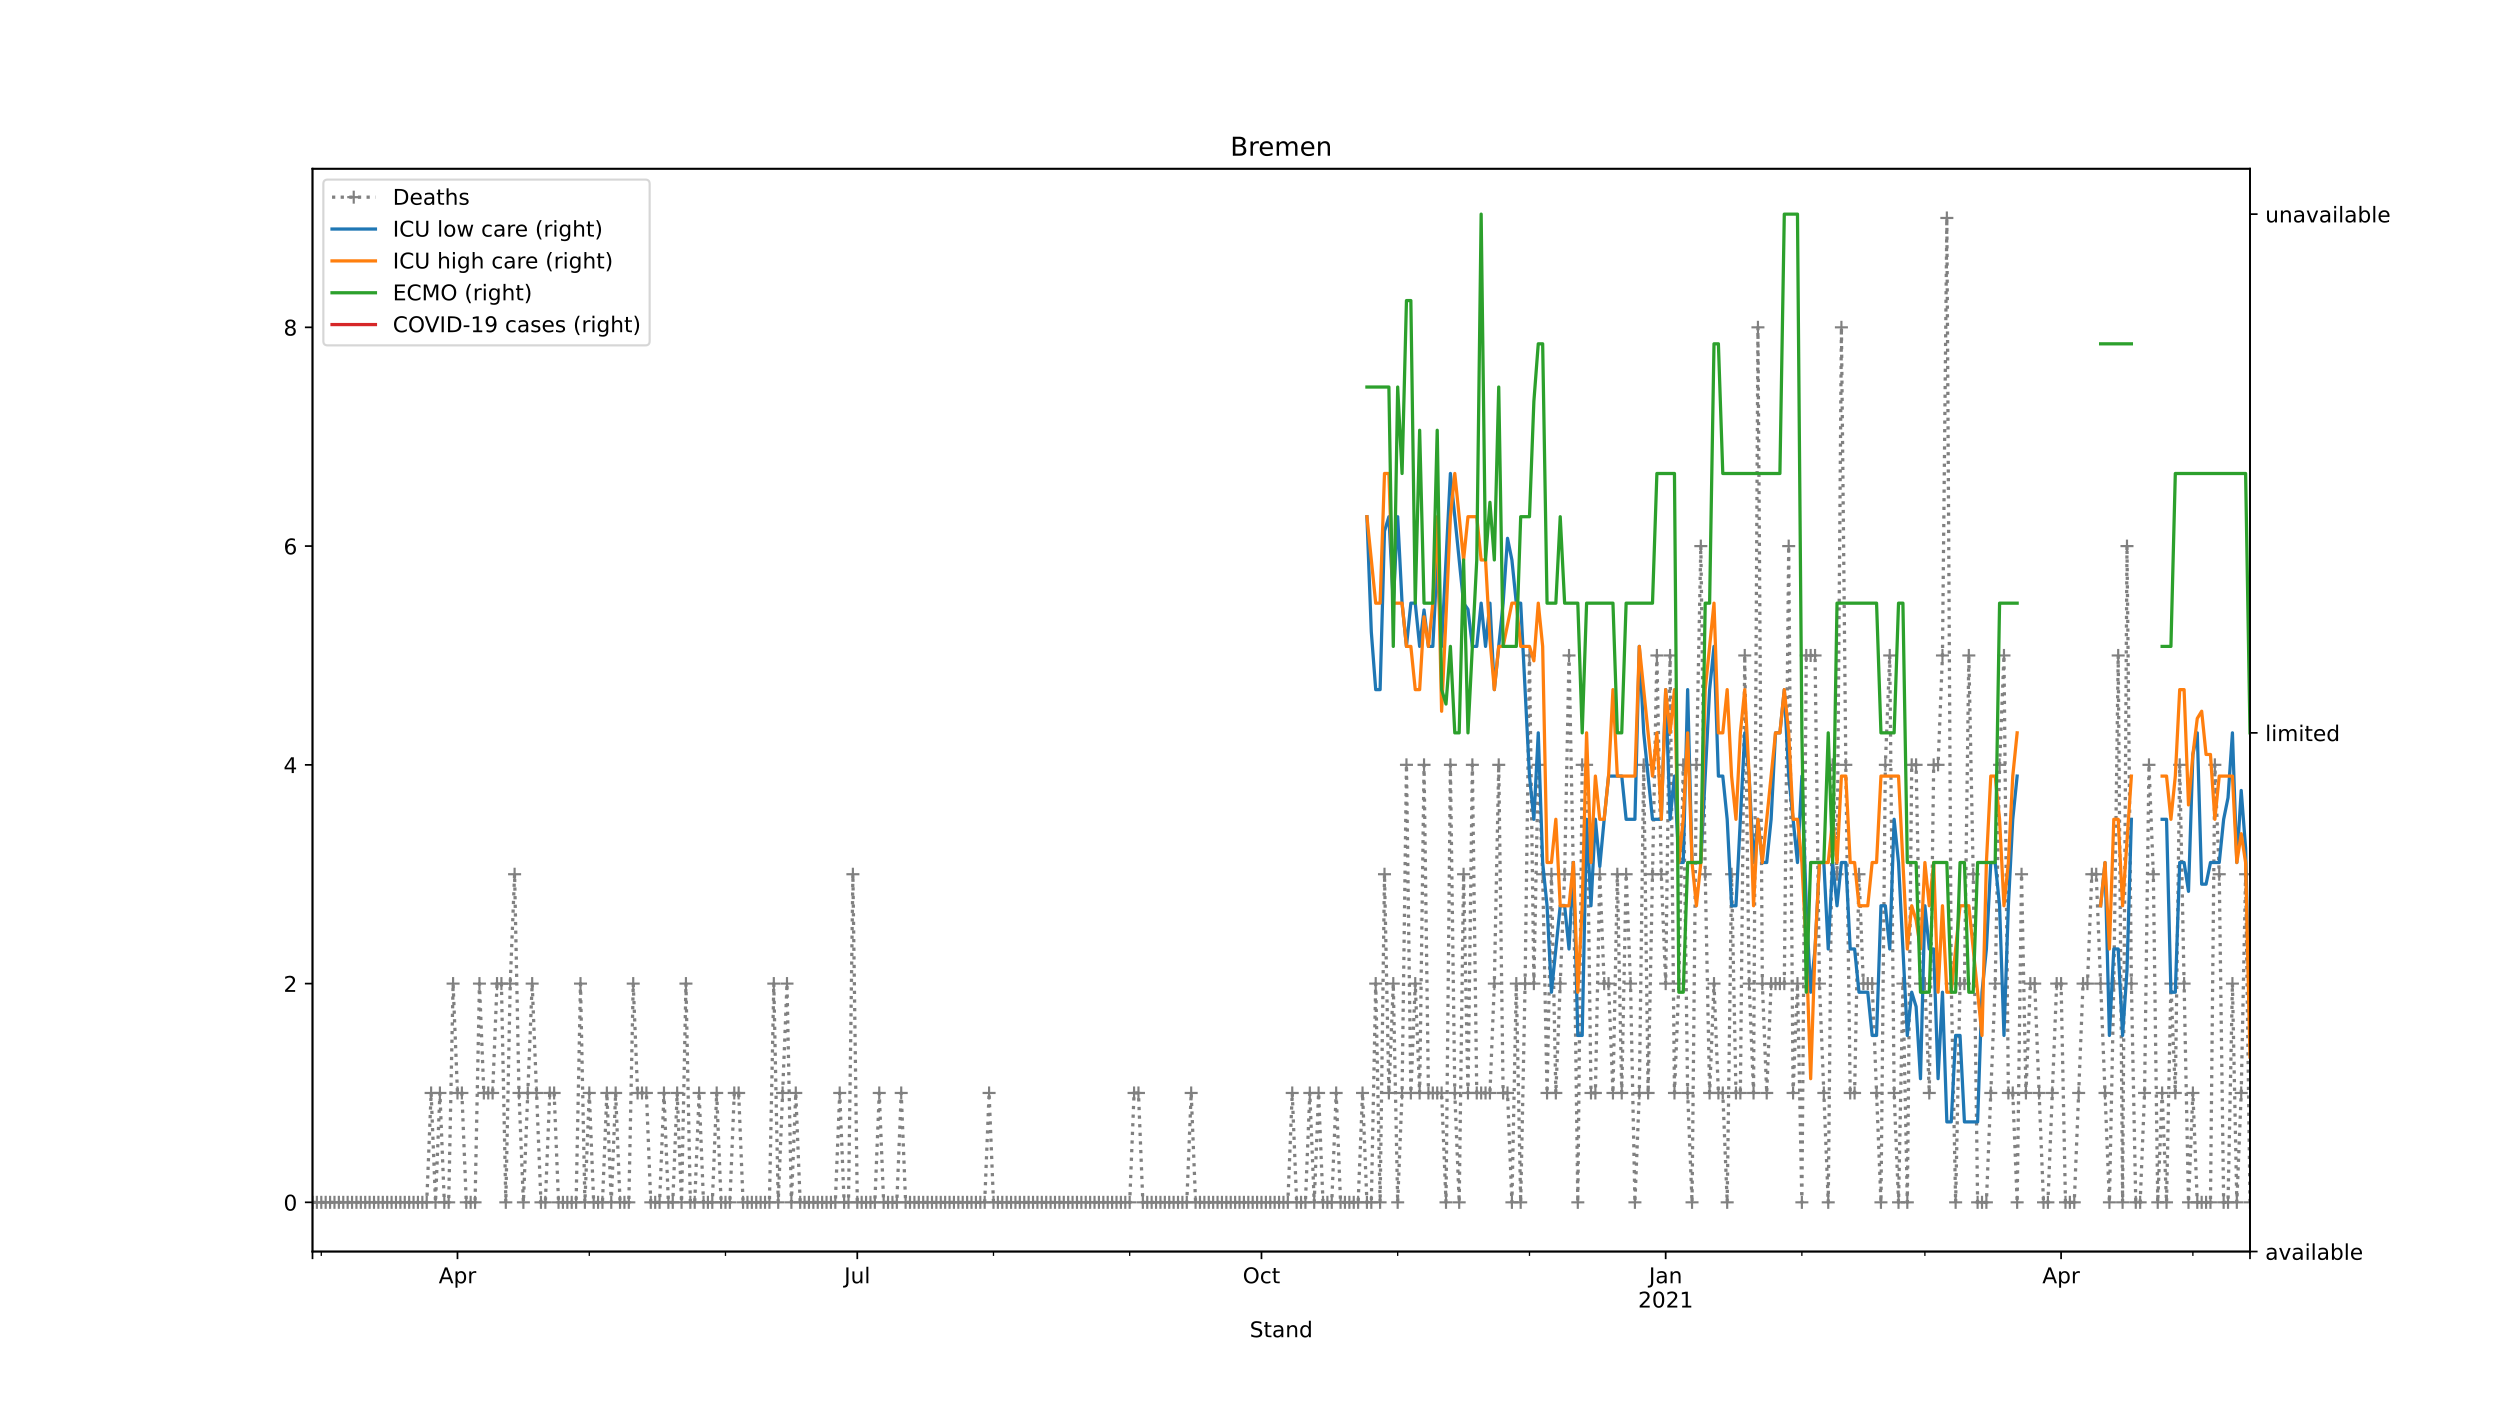 <?xml version="1.0" encoding="utf-8" standalone="no"?>
<!DOCTYPE svg PUBLIC "-//W3C//DTD SVG 1.1//EN"
  "http://www.w3.org/Graphics/SVG/1.1/DTD/svg11.dtd">
<!-- Created with matplotlib (https://matplotlib.org/) -->
<svg height="648pt" version="1.1" viewBox="0 0 1152 648" width="1152pt" xmlns="http://www.w3.org/2000/svg" xmlns:xlink="http://www.w3.org/1999/xlink">
 <defs>
  <style type="text/css">
*{stroke-linecap:butt;stroke-linejoin:round;}
  </style>
 </defs>
 <g id="figure_1">
  <g id="patch_1">
   <path d="M 0 648 
L 1152 648 
L 1152 0 
L 0 0 
z
" style="fill:#ffffff;"/>
  </g>
  <g id="axes_1">
   <g id="patch_2">
    <path d="M 144 576.72 
L 1036.8 576.72 
L 1036.8 77.76 
L 144 77.76 
z
" style="fill:#ffffff;"/>
   </g>
   <g id="matplotlib.axis_1">
    <g id="xtick_1">
     <g id="line2d_1">
      <defs>
       <path d="M 0 0 
L 0 3.5 
" id="m4554405b71" style="stroke:#000000;stroke-width:0.8;"/>
      </defs>
      <g>
       <use style="stroke:#000000;stroke-width:0.8;" x="144" xlink:href="#m4554405b71" y="576.72"/>
      </g>
     </g>
    </g>
    <g id="xtick_2">
     <g id="line2d_2">
      <g>
       <use style="stroke:#000000;stroke-width:0.8;" x="210.808" xlink:href="#m4554405b71" y="576.72"/>
      </g>
     </g>
     <g id="text_1">
      <!-- Apr -->
      <defs>
       <path d="M 34.188 63.188 
L 20.797 26.906 
L 47.609 26.906 
z
M 28.609 72.906 
L 39.797 72.906 
L 67.578 0 
L 57.328 0 
L 50.688 18.703 
L 17.828 18.703 
L 11.188 0 
L 0.781 0 
z
" id="DejaVuSans-65"/>
       <path d="M 18.109 8.203 
L 18.109 -20.797 
L 9.078 -20.797 
L 9.078 54.688 
L 18.109 54.688 
L 18.109 46.391 
Q 20.953 51.266 25.266 53.625 
Q 29.594 56 35.594 56 
Q 45.562 56 51.781 48.094 
Q 58.016 40.188 58.016 27.297 
Q 58.016 14.406 51.781 6.484 
Q 45.562 -1.422 35.594 -1.422 
Q 29.594 -1.422 25.266 0.953 
Q 20.953 3.328 18.109 8.203 
z
M 48.688 27.297 
Q 48.688 37.203 44.609 42.844 
Q 40.531 48.484 33.406 48.484 
Q 26.266 48.484 22.188 42.844 
Q 18.109 37.203 18.109 27.297 
Q 18.109 17.391 22.188 11.75 
Q 26.266 6.109 33.406 6.109 
Q 40.531 6.109 44.609 11.75 
Q 48.688 17.391 48.688 27.297 
z
" id="DejaVuSans-112"/>
       <path d="M 41.109 46.297 
Q 39.594 47.172 37.812 47.578 
Q 36.031 48 33.891 48 
Q 26.266 48 22.188 43.047 
Q 18.109 38.094 18.109 28.812 
L 18.109 0 
L 9.078 0 
L 9.078 54.688 
L 18.109 54.688 
L 18.109 46.188 
Q 20.953 51.172 25.484 53.578 
Q 30.031 56 36.531 56 
Q 37.453 56 38.578 55.875 
Q 39.703 55.766 41.062 55.516 
z
" id="DejaVuSans-114"/>
      </defs>
      <g transform="translate(202.158 591.318)scale(0.1 -0.1)">
       <use xlink:href="#DejaVuSans-65"/>
       <use x="68.408" xlink:href="#DejaVuSans-112"/>
       <use x="131.885" xlink:href="#DejaVuSans-114"/>
      </g>
     </g>
    </g>
    <g id="xtick_3">
     <g id="line2d_3">
      <g>
       <use style="stroke:#000000;stroke-width:0.8;" x="395.037" xlink:href="#m4554405b71" y="576.72"/>
      </g>
     </g>
     <g id="text_2">
      <!-- Jul -->
      <defs>
       <path d="M 9.812 72.906 
L 19.672 72.906 
L 19.672 5.078 
Q 19.672 -8.109 14.672 -14.062 
Q 9.672 -20.016 -1.422 -20.016 
L -5.172 -20.016 
L -5.172 -11.719 
L -2.094 -11.719 
Q 4.438 -11.719 7.125 -8.047 
Q 9.812 -4.391 9.812 5.078 
z
" id="DejaVuSans-74"/>
       <path d="M 8.5 21.578 
L 8.5 54.688 
L 17.484 54.688 
L 17.484 21.922 
Q 17.484 14.156 20.5 10.266 
Q 23.531 6.391 29.594 6.391 
Q 36.859 6.391 41.078 11.031 
Q 45.312 15.672 45.312 23.688 
L 45.312 54.688 
L 54.297 54.688 
L 54.297 0 
L 45.312 0 
L 45.312 8.406 
Q 42.047 3.422 37.719 1 
Q 33.406 -1.422 27.688 -1.422 
Q 18.266 -1.422 13.375 4.438 
Q 8.5 10.297 8.5 21.578 
z
M 31.109 56 
z
" id="DejaVuSans-117"/>
       <path d="M 9.422 75.984 
L 18.406 75.984 
L 18.406 0 
L 9.422 0 
z
" id="DejaVuSans-108"/>
      </defs>
      <g transform="translate(389.004 591.318)scale(0.1 -0.1)">
       <use xlink:href="#DejaVuSans-74"/>
       <use x="29.492" xlink:href="#DejaVuSans-117"/>
       <use x="92.871" xlink:href="#DejaVuSans-108"/>
      </g>
     </g>
    </g>
    <g id="xtick_4">
     <g id="line2d_4">
      <g>
       <use style="stroke:#000000;stroke-width:0.8;" x="581.29" xlink:href="#m4554405b71" y="576.72"/>
      </g>
     </g>
     <g id="text_3">
      <!-- Oct -->
      <defs>
       <path d="M 39.406 66.219 
Q 28.656 66.219 22.328 58.203 
Q 16.016 50.203 16.016 36.375 
Q 16.016 22.609 22.328 14.594 
Q 28.656 6.594 39.406 6.594 
Q 50.141 6.594 56.422 14.594 
Q 62.703 22.609 62.703 36.375 
Q 62.703 50.203 56.422 58.203 
Q 50.141 66.219 39.406 66.219 
z
M 39.406 74.219 
Q 54.734 74.219 63.906 63.938 
Q 73.094 53.656 73.094 36.375 
Q 73.094 19.141 63.906 8.859 
Q 54.734 -1.422 39.406 -1.422 
Q 24.031 -1.422 14.812 8.828 
Q 5.609 19.094 5.609 36.375 
Q 5.609 53.656 14.812 63.938 
Q 24.031 74.219 39.406 74.219 
z
" id="DejaVuSans-79"/>
       <path d="M 48.781 52.594 
L 48.781 44.188 
Q 44.969 46.297 41.141 47.344 
Q 37.312 48.391 33.406 48.391 
Q 24.656 48.391 19.812 42.844 
Q 14.984 37.312 14.984 27.297 
Q 14.984 17.281 19.812 11.734 
Q 24.656 6.203 33.406 6.203 
Q 37.312 6.203 41.141 7.25 
Q 44.969 8.297 48.781 10.406 
L 48.781 2.094 
Q 45.016 0.344 40.984 -0.531 
Q 36.969 -1.422 32.422 -1.422 
Q 20.062 -1.422 12.781 6.344 
Q 5.516 14.109 5.516 27.297 
Q 5.516 40.672 12.859 48.328 
Q 20.219 56 33.016 56 
Q 37.156 56 41.109 55.141 
Q 45.062 54.297 48.781 52.594 
z
" id="DejaVuSans-99"/>
       <path d="M 18.312 70.219 
L 18.312 54.688 
L 36.812 54.688 
L 36.812 47.703 
L 18.312 47.703 
L 18.312 18.016 
Q 18.312 11.328 20.141 9.422 
Q 21.969 7.516 27.594 7.516 
L 36.812 7.516 
L 36.812 0 
L 27.594 0 
Q 17.188 0 13.234 3.875 
Q 9.281 7.766 9.281 18.016 
L 9.281 47.703 
L 2.688 47.703 
L 2.688 54.688 
L 9.281 54.688 
L 9.281 70.219 
z
" id="DejaVuSans-116"/>
      </defs>
      <g transform="translate(572.644 591.318)scale(0.1 -0.1)">
       <use xlink:href="#DejaVuSans-79"/>
       <use x="78.711" xlink:href="#DejaVuSans-99"/>
       <use x="133.691" xlink:href="#DejaVuSans-116"/>
      </g>
     </g>
    </g>
    <g id="xtick_5">
     <g id="line2d_5">
      <g>
       <use style="stroke:#000000;stroke-width:0.8;" x="767.543" xlink:href="#m4554405b71" y="576.72"/>
      </g>
     </g>
     <g id="text_4">
      <!-- Jan -->
      <defs>
       <path d="M 34.281 27.484 
Q 23.391 27.484 19.188 25 
Q 14.984 22.516 14.984 16.5 
Q 14.984 11.719 18.141 8.906 
Q 21.297 6.109 26.703 6.109 
Q 34.188 6.109 38.703 11.406 
Q 43.219 16.703 43.219 25.484 
L 43.219 27.484 
z
M 52.203 31.203 
L 52.203 0 
L 43.219 0 
L 43.219 8.297 
Q 40.141 3.328 35.547 0.953 
Q 30.953 -1.422 24.312 -1.422 
Q 15.922 -1.422 10.953 3.297 
Q 6 8.016 6 15.922 
Q 6 25.141 12.172 29.828 
Q 18.359 34.516 30.609 34.516 
L 43.219 34.516 
L 43.219 35.406 
Q 43.219 41.609 39.141 45 
Q 35.062 48.391 27.688 48.391 
Q 23 48.391 18.547 47.266 
Q 14.109 46.141 10.016 43.891 
L 10.016 52.203 
Q 14.938 54.109 19.578 55.047 
Q 24.219 56 28.609 56 
Q 40.484 56 46.344 49.844 
Q 52.203 43.703 52.203 31.203 
z
" id="DejaVuSans-97"/>
       <path d="M 54.891 33.016 
L 54.891 0 
L 45.906 0 
L 45.906 32.719 
Q 45.906 40.484 42.875 44.328 
Q 39.844 48.188 33.797 48.188 
Q 26.516 48.188 22.312 43.547 
Q 18.109 38.922 18.109 30.906 
L 18.109 0 
L 9.078 0 
L 9.078 54.688 
L 18.109 54.688 
L 18.109 46.188 
Q 21.344 51.125 25.703 53.562 
Q 30.078 56 35.797 56 
Q 45.219 56 50.047 50.172 
Q 54.891 44.344 54.891 33.016 
z
" id="DejaVuSans-110"/>
      </defs>
      <g transform="translate(759.835 591.318)scale(0.1 -0.1)">
       <use xlink:href="#DejaVuSans-74"/>
       <use x="29.492" xlink:href="#DejaVuSans-97"/>
       <use x="90.771" xlink:href="#DejaVuSans-110"/>
      </g>
      <!-- 2021 -->
      <defs>
       <path d="M 19.188 8.297 
L 53.609 8.297 
L 53.609 0 
L 7.328 0 
L 7.328 8.297 
Q 12.938 14.109 22.625 23.891 
Q 32.328 33.688 34.812 36.531 
Q 39.547 41.844 41.422 45.531 
Q 43.312 49.219 43.312 52.781 
Q 43.312 58.594 39.234 62.25 
Q 35.156 65.922 28.609 65.922 
Q 23.969 65.922 18.812 64.312 
Q 13.672 62.703 7.812 59.422 
L 7.812 69.391 
Q 13.766 71.781 18.938 73 
Q 24.125 74.219 28.422 74.219 
Q 39.75 74.219 46.484 68.547 
Q 53.219 62.891 53.219 53.422 
Q 53.219 48.922 51.531 44.891 
Q 49.859 40.875 45.406 35.406 
Q 44.188 33.984 37.641 27.219 
Q 31.109 20.453 19.188 8.297 
z
" id="DejaVuSans-50"/>
       <path d="M 31.781 66.406 
Q 24.172 66.406 20.328 58.906 
Q 16.5 51.422 16.5 36.375 
Q 16.5 21.391 20.328 13.891 
Q 24.172 6.391 31.781 6.391 
Q 39.453 6.391 43.281 13.891 
Q 47.125 21.391 47.125 36.375 
Q 47.125 51.422 43.281 58.906 
Q 39.453 66.406 31.781 66.406 
z
M 31.781 74.219 
Q 44.047 74.219 50.516 64.516 
Q 56.984 54.828 56.984 36.375 
Q 56.984 17.969 50.516 8.266 
Q 44.047 -1.422 31.781 -1.422 
Q 19.531 -1.422 13.062 8.266 
Q 6.594 17.969 6.594 36.375 
Q 6.594 54.828 13.062 64.516 
Q 19.531 74.219 31.781 74.219 
z
" id="DejaVuSans-48"/>
       <path d="M 12.406 8.297 
L 28.516 8.297 
L 28.516 63.922 
L 10.984 60.406 
L 10.984 69.391 
L 28.422 72.906 
L 38.281 72.906 
L 38.281 8.297 
L 54.391 8.297 
L 54.391 0 
L 12.406 0 
z
" id="DejaVuSans-49"/>
      </defs>
      <g transform="translate(754.818 602.516)scale(0.1 -0.1)">
       <use xlink:href="#DejaVuSans-50"/>
       <use x="63.623" xlink:href="#DejaVuSans-48"/>
       <use x="127.246" xlink:href="#DejaVuSans-50"/>
       <use x="190.869" xlink:href="#DejaVuSans-49"/>
      </g>
     </g>
    </g>
    <g id="xtick_6">
     <g id="line2d_6">
      <g>
       <use style="stroke:#000000;stroke-width:0.8;" x="949.747" xlink:href="#m4554405b71" y="576.72"/>
      </g>
     </g>
     <g id="text_5">
      <!-- Apr -->
      <g transform="translate(941.097 591.318)scale(0.1 -0.1)">
       <use xlink:href="#DejaVuSans-65"/>
       <use x="68.408" xlink:href="#DejaVuSans-112"/>
       <use x="131.885" xlink:href="#DejaVuSans-114"/>
      </g>
     </g>
    </g>
    <g id="xtick_7">
     <g id="line2d_7">
      <g>
       <use style="stroke:#000000;stroke-width:0.8;" x="1036.8" xlink:href="#m4554405b71" y="576.72"/>
      </g>
     </g>
    </g>
    <g id="xtick_8">
     <g id="line2d_8">
      <defs>
       <path d="M 0 0 
L 0 2 
" id="m0ef01d4cb9" style="stroke:#000000;stroke-width:0.6;"/>
      </defs>
      <g>
       <use style="stroke:#000000;stroke-width:0.6;" x="148.049" xlink:href="#m0ef01d4cb9" y="576.72"/>
      </g>
     </g>
    </g>
    <g id="xtick_9">
     <g id="line2d_9">
      <g>
       <use style="stroke:#000000;stroke-width:0.6;" x="271.543" xlink:href="#m0ef01d4cb9" y="576.72"/>
      </g>
     </g>
    </g>
    <g id="xtick_10">
     <g id="line2d_10">
      <g>
       <use style="stroke:#000000;stroke-width:0.6;" x="334.302" xlink:href="#m0ef01d4cb9" y="576.72"/>
      </g>
     </g>
    </g>
    <g id="xtick_11">
     <g id="line2d_11">
      <g>
       <use style="stroke:#000000;stroke-width:0.6;" x="457.796" xlink:href="#m0ef01d4cb9" y="576.72"/>
      </g>
     </g>
    </g>
    <g id="xtick_12">
     <g id="line2d_12">
      <g>
       <use style="stroke:#000000;stroke-width:0.6;" x="520.555" xlink:href="#m0ef01d4cb9" y="576.72"/>
      </g>
     </g>
    </g>
    <g id="xtick_13">
     <g id="line2d_13">
      <g>
       <use style="stroke:#000000;stroke-width:0.6;" x="644.049" xlink:href="#m0ef01d4cb9" y="576.72"/>
      </g>
     </g>
    </g>
    <g id="xtick_14">
     <g id="line2d_14">
      <g>
       <use style="stroke:#000000;stroke-width:0.6;" x="704.784" xlink:href="#m0ef01d4cb9" y="576.72"/>
      </g>
     </g>
    </g>
    <g id="xtick_15">
     <g id="line2d_15">
      <g>
       <use style="stroke:#000000;stroke-width:0.6;" x="830.302" xlink:href="#m0ef01d4cb9" y="576.72"/>
      </g>
     </g>
    </g>
    <g id="xtick_16">
     <g id="line2d_16">
      <g>
       <use style="stroke:#000000;stroke-width:0.6;" x="886.988" xlink:href="#m0ef01d4cb9" y="576.72"/>
      </g>
     </g>
    </g>
    <g id="xtick_17">
     <g id="line2d_17">
      <g>
       <use style="stroke:#000000;stroke-width:0.6;" x="1010.482" xlink:href="#m0ef01d4cb9" y="576.72"/>
      </g>
     </g>
    </g>
    <g id="text_6">
     <!-- Stand -->
     <defs>
      <path d="M 53.516 70.516 
L 53.516 60.891 
Q 47.906 63.578 42.922 64.891 
Q 37.938 66.219 33.297 66.219 
Q 25.25 66.219 20.875 63.094 
Q 16.5 59.969 16.5 54.203 
Q 16.5 49.359 19.406 46.891 
Q 22.312 44.438 30.422 42.922 
L 36.375 41.703 
Q 47.406 39.594 52.656 34.297 
Q 57.906 29 57.906 20.125 
Q 57.906 9.516 50.797 4.047 
Q 43.703 -1.422 29.984 -1.422 
Q 24.812 -1.422 18.969 -0.25 
Q 13.141 0.922 6.891 3.219 
L 6.891 13.375 
Q 12.891 10.016 18.656 8.297 
Q 24.422 6.594 29.984 6.594 
Q 38.422 6.594 43.016 9.906 
Q 47.609 13.234 47.609 19.391 
Q 47.609 24.75 44.312 27.781 
Q 41.016 30.812 33.5 32.328 
L 27.484 33.5 
Q 16.453 35.688 11.516 40.375 
Q 6.594 45.062 6.594 53.422 
Q 6.594 63.094 13.406 68.656 
Q 20.219 74.219 32.172 74.219 
Q 37.312 74.219 42.625 73.281 
Q 47.953 72.359 53.516 70.516 
z
" id="DejaVuSans-83"/>
      <path d="M 45.406 46.391 
L 45.406 75.984 
L 54.391 75.984 
L 54.391 0 
L 45.406 0 
L 45.406 8.203 
Q 42.578 3.328 38.25 0.953 
Q 33.938 -1.422 27.875 -1.422 
Q 17.969 -1.422 11.734 6.484 
Q 5.516 14.406 5.516 27.297 
Q 5.516 40.188 11.734 48.094 
Q 17.969 56 27.875 56 
Q 33.938 56 38.25 53.625 
Q 42.578 51.266 45.406 46.391 
z
M 14.797 27.297 
Q 14.797 17.391 18.875 11.75 
Q 22.953 6.109 30.078 6.109 
Q 37.203 6.109 41.297 11.75 
Q 45.406 17.391 45.406 27.297 
Q 45.406 37.203 41.297 42.844 
Q 37.203 48.484 30.078 48.484 
Q 22.953 48.484 18.875 42.844 
Q 14.797 37.203 14.797 27.297 
z
" id="DejaVuSans-100"/>
     </defs>
     <g transform="translate(575.859 616.194)scale(0.1 -0.1)">
      <use xlink:href="#DejaVuSans-83"/>
      <use x="63.477" xlink:href="#DejaVuSans-116"/>
      <use x="102.686" xlink:href="#DejaVuSans-97"/>
      <use x="163.965" xlink:href="#DejaVuSans-110"/>
      <use x="227.344" xlink:href="#DejaVuSans-100"/>
     </g>
    </g>
   </g>
   <g id="matplotlib.axis_2">
    <g id="ytick_1">
     <g id="line2d_18">
      <defs>
       <path d="M 0 0 
L -3.5 0 
" id="m3e54001933" style="stroke:#000000;stroke-width:0.8;"/>
      </defs>
      <g>
       <use style="stroke:#000000;stroke-width:0.8;" x="144" xlink:href="#m3e54001933" y="554.04"/>
      </g>
     </g>
     <g id="text_7">
      <!-- 0 -->
      <g transform="translate(130.637 557.839)scale(0.1 -0.1)">
       <use xlink:href="#DejaVuSans-48"/>
      </g>
     </g>
    </g>
    <g id="ytick_2">
     <g id="line2d_19">
      <g>
       <use style="stroke:#000000;stroke-width:0.8;" x="144" xlink:href="#m3e54001933" y="453.24"/>
      </g>
     </g>
     <g id="text_8">
      <!-- 2 -->
      <g transform="translate(130.637 457.039)scale(0.1 -0.1)">
       <use xlink:href="#DejaVuSans-50"/>
      </g>
     </g>
    </g>
    <g id="ytick_3">
     <g id="line2d_20">
      <g>
       <use style="stroke:#000000;stroke-width:0.8;" x="144" xlink:href="#m3e54001933" y="352.44"/>
      </g>
     </g>
     <g id="text_9">
      <!-- 4 -->
      <defs>
       <path d="M 37.797 64.312 
L 12.891 25.391 
L 37.797 25.391 
z
M 35.203 72.906 
L 47.609 72.906 
L 47.609 25.391 
L 58.016 25.391 
L 58.016 17.188 
L 47.609 17.188 
L 47.609 0 
L 37.797 0 
L 37.797 17.188 
L 4.891 17.188 
L 4.891 26.703 
z
" id="DejaVuSans-52"/>
      </defs>
      <g transform="translate(130.637 356.239)scale(0.1 -0.1)">
       <use xlink:href="#DejaVuSans-52"/>
      </g>
     </g>
    </g>
    <g id="ytick_4">
     <g id="line2d_21">
      <g>
       <use style="stroke:#000000;stroke-width:0.8;" x="144" xlink:href="#m3e54001933" y="251.64"/>
      </g>
     </g>
     <g id="text_10">
      <!-- 6 -->
      <defs>
       <path d="M 33.016 40.375 
Q 26.375 40.375 22.484 35.828 
Q 18.609 31.297 18.609 23.391 
Q 18.609 15.531 22.484 10.953 
Q 26.375 6.391 33.016 6.391 
Q 39.656 6.391 43.531 10.953 
Q 47.406 15.531 47.406 23.391 
Q 47.406 31.297 43.531 35.828 
Q 39.656 40.375 33.016 40.375 
z
M 52.594 71.297 
L 52.594 62.312 
Q 48.875 64.062 45.094 64.984 
Q 41.312 65.922 37.594 65.922 
Q 27.828 65.922 22.672 59.328 
Q 17.531 52.734 16.797 39.406 
Q 19.672 43.656 24.016 45.922 
Q 28.375 48.188 33.594 48.188 
Q 44.578 48.188 50.953 41.516 
Q 57.328 34.859 57.328 23.391 
Q 57.328 12.156 50.688 5.359 
Q 44.047 -1.422 33.016 -1.422 
Q 20.359 -1.422 13.672 8.266 
Q 6.984 17.969 6.984 36.375 
Q 6.984 53.656 15.188 63.938 
Q 23.391 74.219 37.203 74.219 
Q 40.922 74.219 44.703 73.484 
Q 48.484 72.75 52.594 71.297 
z
" id="DejaVuSans-54"/>
      </defs>
      <g transform="translate(130.637 255.439)scale(0.1 -0.1)">
       <use xlink:href="#DejaVuSans-54"/>
      </g>
     </g>
    </g>
    <g id="ytick_5">
     <g id="line2d_22">
      <g>
       <use style="stroke:#000000;stroke-width:0.8;" x="144" xlink:href="#m3e54001933" y="150.84"/>
      </g>
     </g>
     <g id="text_11">
      <!-- 8 -->
      <defs>
       <path d="M 31.781 34.625 
Q 24.75 34.625 20.719 30.859 
Q 16.703 27.094 16.703 20.516 
Q 16.703 13.922 20.719 10.156 
Q 24.75 6.391 31.781 6.391 
Q 38.812 6.391 42.859 10.172 
Q 46.922 13.969 46.922 20.516 
Q 46.922 27.094 42.891 30.859 
Q 38.875 34.625 31.781 34.625 
z
M 21.922 38.812 
Q 15.578 40.375 12.031 44.719 
Q 8.5 49.078 8.5 55.328 
Q 8.5 64.062 14.719 69.141 
Q 20.953 74.219 31.781 74.219 
Q 42.672 74.219 48.875 69.141 
Q 55.078 64.062 55.078 55.328 
Q 55.078 49.078 51.531 44.719 
Q 48 40.375 41.703 38.812 
Q 48.828 37.156 52.797 32.312 
Q 56.781 27.484 56.781 20.516 
Q 56.781 9.906 50.312 4.234 
Q 43.844 -1.422 31.781 -1.422 
Q 19.734 -1.422 13.25 4.234 
Q 6.781 9.906 6.781 20.516 
Q 6.781 27.484 10.781 32.312 
Q 14.797 37.156 21.922 38.812 
z
M 18.312 54.391 
Q 18.312 48.734 21.844 45.562 
Q 25.391 42.391 31.781 42.391 
Q 38.141 42.391 41.719 45.562 
Q 45.312 48.734 45.312 54.391 
Q 45.312 60.062 41.719 63.234 
Q 38.141 66.406 31.781 66.406 
Q 25.391 66.406 21.844 63.234 
Q 18.312 60.062 18.312 54.391 
z
" id="DejaVuSans-56"/>
      </defs>
      <g transform="translate(130.637 154.639)scale(0.1 -0.1)">
       <use xlink:href="#DejaVuSans-56"/>
      </g>
     </g>
    </g>
   </g>
   <g id="line2d_23">
    <path clip-path="url(#p67e6b69eb1)" d="M 144 554.04 
L 196.637 554.04 
L 198.661 503.64 
L 200.686 554.04 
L 202.71 503.64 
L 204.735 554.04 
L 206.759 554.04 
L 208.784 453.24 
L 210.808 503.64 
L 212.833 503.64 
L 214.857 554.04 
L 218.906 554.04 
L 220.931 453.24 
L 222.955 503.64 
L 227.004 503.64 
L 229.029 453.24 
L 231.053 453.24 
L 233.078 554.04 
L 235.102 453.24 
L 237.127 402.84 
L 239.151 503.64 
L 241.176 554.04 
L 245.224 453.24 
L 249.273 554.04 
L 251.298 554.04 
L 253.322 503.64 
L 255.347 503.64 
L 257.371 554.04 
L 265.469 554.04 
L 267.494 453.24 
L 269.518 554.04 
L 271.543 503.64 
L 273.567 554.04 
L 277.616 554.04 
L 279.641 503.64 
L 281.665 554.04 
L 283.69 503.64 
L 285.714 554.04 
L 289.763 554.04 
L 291.788 453.24 
L 293.812 503.64 
L 297.861 503.64 
L 299.886 554.04 
L 303.935 554.04 
L 305.959 503.64 
L 307.984 554.04 
L 310.008 554.04 
L 312.033 503.64 
L 314.057 554.04 
L 316.082 453.24 
L 318.106 554.04 
L 320.131 554.04 
L 322.155 503.64 
L 324.18 554.04 
L 328.229 554.04 
L 330.253 503.64 
L 332.278 554.04 
L 336.327 554.04 
L 338.351 503.64 
L 340.376 503.64 
L 342.4 554.04 
L 354.547 554.04 
L 356.571 453.24 
L 358.596 554.04 
L 362.645 453.24 
L 364.669 554.04 
L 366.694 503.64 
L 368.718 554.04 
L 384.914 554.04 
L 386.939 503.64 
L 388.963 554.04 
L 390.988 554.04 
L 393.012 402.84 
L 395.037 554.04 
L 403.135 554.04 
L 405.159 503.64 
L 407.184 554.04 
L 413.257 554.04 
L 415.282 503.64 
L 417.306 554.04 
L 453.747 554.04 
L 455.771 503.64 
L 457.796 554.04 
L 520.555 554.04 
L 522.58 503.64 
L 524.604 503.64 
L 526.629 554.04 
L 546.873 554.04 
L 548.898 503.64 
L 550.922 554.04 
L 593.437 554.04 
L 595.461 503.64 
L 597.486 554.04 
L 601.535 554.04 
L 603.559 503.64 
L 605.584 554.04 
L 607.608 503.64 
L 609.633 554.04 
L 613.682 554.04 
L 615.706 503.64 
L 617.731 554.04 
L 625.829 554.04 
L 627.853 503.64 
L 629.878 554.04 
L 631.902 554.04 
L 633.927 453.24 
L 635.951 554.04 
L 637.976 402.84 
L 640 503.64 
L 642.024 453.24 
L 644.049 554.04 
L 646.073 503.64 
L 648.098 352.44 
L 650.122 503.64 
L 652.147 453.24 
L 654.171 503.64 
L 656.196 352.44 
L 658.22 503.64 
L 664.294 503.64 
L 666.318 554.04 
L 668.343 352.44 
L 670.367 503.64 
L 672.392 554.04 
L 674.416 402.84 
L 676.441 503.64 
L 678.465 352.44 
L 680.49 503.64 
L 686.563 503.64 
L 688.588 453.24 
L 690.612 352.44 
L 692.637 503.64 
L 694.661 503.64 
L 696.686 554.04 
L 698.71 453.24 
L 700.735 554.04 
L 702.759 453.24 
L 704.784 302.04 
L 706.808 453.24 
L 708.833 352.44 
L 710.857 402.84 
L 712.882 503.64 
L 714.906 402.84 
L 716.931 503.64 
L 720.98 402.84 
L 723.004 302.04 
L 725.029 402.84 
L 727.053 554.04 
L 729.078 352.44 
L 731.102 352.44 
L 733.127 503.64 
L 735.151 503.64 
L 737.176 402.84 
L 739.2 453.24 
L 741.224 453.24 
L 743.249 503.64 
L 745.273 402.84 
L 747.298 503.64 
L 749.322 402.84 
L 751.347 453.24 
L 753.371 554.04 
L 755.396 503.64 
L 757.42 352.44 
L 759.445 503.64 
L 763.494 302.04 
L 765.518 402.84 
L 767.543 453.24 
L 769.567 302.04 
L 771.592 503.64 
L 773.616 453.24 
L 775.641 352.44 
L 777.665 503.64 
L 779.69 554.04 
L 781.714 352.44 
L 783.739 251.64 
L 785.763 402.84 
L 787.788 503.64 
L 789.812 453.24 
L 791.837 503.64 
L 793.861 503.64 
L 795.886 554.04 
L 797.91 402.84 
L 799.935 503.64 
L 801.959 503.64 
L 803.984 302.04 
L 806.008 453.24 
L 808.033 503.64 
L 810.057 150.84 
L 812.082 453.24 
L 814.106 503.64 
L 816.131 453.24 
L 822.204 453.24 
L 824.229 251.64 
L 826.253 503.64 
L 828.278 453.24 
L 830.302 554.04 
L 832.327 302.04 
L 836.376 302.04 
L 838.4 453.24 
L 842.449 554.04 
L 844.473 352.44 
L 846.498 402.84 
L 848.522 150.84 
L 850.547 352.44 
L 852.571 503.64 
L 854.596 503.64 
L 856.62 402.84 
L 858.645 453.24 
L 862.694 453.24 
L 866.743 554.04 
L 868.767 352.44 
L 870.792 302.04 
L 872.816 503.64 
L 874.841 554.04 
L 876.865 453.24 
L 878.89 554.04 
L 880.914 352.44 
L 882.939 352.44 
L 884.963 453.24 
L 886.988 453.24 
L 889.012 503.64 
L 891.037 352.44 
L 893.061 352.44 
L 895.086 302.04 
L 897.11 100.44 
L 899.135 453.24 
L 901.159 554.04 
L 903.184 453.24 
L 905.208 453.24 
L 907.233 302.04 
L 909.257 402.84 
L 911.282 554.04 
L 915.331 554.04 
L 919.38 453.24 
L 921.404 352.44 
L 923.429 302.04 
L 925.453 503.64 
L 927.478 503.64 
L 929.502 554.04 
L 931.527 402.84 
L 933.551 503.64 
L 935.576 453.24 
L 937.6 453.24 
L 941.649 554.04 
L 943.673 554.04 
L 947.722 453.24 
L 949.747 453.24 
L 951.771 554.04 
L 955.82 554.04 
L 959.869 453.24 
L 961.894 453.24 
L 963.918 402.84 
L 965.943 402.84 
L 972.016 554.04 
L 974.041 453.24 
L 976.065 302.04 
L 978.09 554.04 
L 980.114 251.64 
L 982.139 453.24 
L 984.163 554.04 
L 986.188 554.04 
L 988.212 503.64 
L 990.237 352.44 
L 992.261 402.84 
L 994.286 554.04 
L 996.31 503.64 
L 998.335 554.04 
L 1000.359 453.24 
L 1002.384 503.64 
L 1004.408 352.44 
L 1008.457 554.04 
L 1010.482 503.64 
L 1012.506 554.04 
L 1018.58 554.04 
L 1020.604 352.44 
L 1022.629 402.84 
L 1024.653 554.04 
L 1026.678 554.04 
L 1028.702 453.24 
L 1030.727 554.04 
L 1032.751 503.64 
L 1034.776 402.84 
L 1036.8 554.04 
L 1036.8 554.04 
" style="fill:none;stroke:#808080;stroke-dasharray:1.5,2.475;stroke-dashoffset:0;stroke-width:1.5;"/>
    <defs>
     <path d="M -3 0 
L 3 0 
M 0 3 
L 0 -3 
" id="ma99cb99b50" style="stroke:#808080;"/>
    </defs>
    <g clip-path="url(#p67e6b69eb1)">
     <use style="fill:#808080;stroke:#808080;" x="144" xlink:href="#ma99cb99b50" y="554.04"/>
     <use style="fill:#808080;stroke:#808080;" x="146.024" xlink:href="#ma99cb99b50" y="554.04"/>
     <use style="fill:#808080;stroke:#808080;" x="148.049" xlink:href="#ma99cb99b50" y="554.04"/>
     <use style="fill:#808080;stroke:#808080;" x="150.073" xlink:href="#ma99cb99b50" y="554.04"/>
     <use style="fill:#808080;stroke:#808080;" x="152.098" xlink:href="#ma99cb99b50" y="554.04"/>
     <use style="fill:#808080;stroke:#808080;" x="154.122" xlink:href="#ma99cb99b50" y="554.04"/>
     <use style="fill:#808080;stroke:#808080;" x="156.147" xlink:href="#ma99cb99b50" y="554.04"/>
     <use style="fill:#808080;stroke:#808080;" x="158.171" xlink:href="#ma99cb99b50" y="554.04"/>
     <use style="fill:#808080;stroke:#808080;" x="160.196" xlink:href="#ma99cb99b50" y="554.04"/>
     <use style="fill:#808080;stroke:#808080;" x="162.22" xlink:href="#ma99cb99b50" y="554.04"/>
     <use style="fill:#808080;stroke:#808080;" x="164.245" xlink:href="#ma99cb99b50" y="554.04"/>
     <use style="fill:#808080;stroke:#808080;" x="166.269" xlink:href="#ma99cb99b50" y="554.04"/>
     <use style="fill:#808080;stroke:#808080;" x="168.294" xlink:href="#ma99cb99b50" y="554.04"/>
     <use style="fill:#808080;stroke:#808080;" x="170.318" xlink:href="#ma99cb99b50" y="554.04"/>
     <use style="fill:#808080;stroke:#808080;" x="172.343" xlink:href="#ma99cb99b50" y="554.04"/>
     <use style="fill:#808080;stroke:#808080;" x="174.367" xlink:href="#ma99cb99b50" y="554.04"/>
     <use style="fill:#808080;stroke:#808080;" x="176.392" xlink:href="#ma99cb99b50" y="554.04"/>
     <use style="fill:#808080;stroke:#808080;" x="178.416" xlink:href="#ma99cb99b50" y="554.04"/>
     <use style="fill:#808080;stroke:#808080;" x="180.441" xlink:href="#ma99cb99b50" y="554.04"/>
     <use style="fill:#808080;stroke:#808080;" x="182.465" xlink:href="#ma99cb99b50" y="554.04"/>
     <use style="fill:#808080;stroke:#808080;" x="184.49" xlink:href="#ma99cb99b50" y="554.04"/>
     <use style="fill:#808080;stroke:#808080;" x="186.514" xlink:href="#ma99cb99b50" y="554.04"/>
     <use style="fill:#808080;stroke:#808080;" x="188.539" xlink:href="#ma99cb99b50" y="554.04"/>
     <use style="fill:#808080;stroke:#808080;" x="190.563" xlink:href="#ma99cb99b50" y="554.04"/>
     <use style="fill:#808080;stroke:#808080;" x="192.588" xlink:href="#ma99cb99b50" y="554.04"/>
     <use style="fill:#808080;stroke:#808080;" x="194.612" xlink:href="#ma99cb99b50" y="554.04"/>
     <use style="fill:#808080;stroke:#808080;" x="196.637" xlink:href="#ma99cb99b50" y="554.04"/>
     <use style="fill:#808080;stroke:#808080;" x="198.661" xlink:href="#ma99cb99b50" y="503.64"/>
     <use style="fill:#808080;stroke:#808080;" x="200.686" xlink:href="#ma99cb99b50" y="554.04"/>
     <use style="fill:#808080;stroke:#808080;" x="202.71" xlink:href="#ma99cb99b50" y="503.64"/>
     <use style="fill:#808080;stroke:#808080;" x="204.735" xlink:href="#ma99cb99b50" y="554.04"/>
     <use style="fill:#808080;stroke:#808080;" x="206.759" xlink:href="#ma99cb99b50" y="554.04"/>
     <use style="fill:#808080;stroke:#808080;" x="208.784" xlink:href="#ma99cb99b50" y="453.24"/>
     <use style="fill:#808080;stroke:#808080;" x="210.808" xlink:href="#ma99cb99b50" y="503.64"/>
     <use style="fill:#808080;stroke:#808080;" x="212.833" xlink:href="#ma99cb99b50" y="503.64"/>
     <use style="fill:#808080;stroke:#808080;" x="214.857" xlink:href="#ma99cb99b50" y="554.04"/>
     <use style="fill:#808080;stroke:#808080;" x="216.882" xlink:href="#ma99cb99b50" y="554.04"/>
     <use style="fill:#808080;stroke:#808080;" x="218.906" xlink:href="#ma99cb99b50" y="554.04"/>
     <use style="fill:#808080;stroke:#808080;" x="220.931" xlink:href="#ma99cb99b50" y="453.24"/>
     <use style="fill:#808080;stroke:#808080;" x="222.955" xlink:href="#ma99cb99b50" y="503.64"/>
     <use style="fill:#808080;stroke:#808080;" x="224.98" xlink:href="#ma99cb99b50" y="503.64"/>
     <use style="fill:#808080;stroke:#808080;" x="227.004" xlink:href="#ma99cb99b50" y="503.64"/>
     <use style="fill:#808080;stroke:#808080;" x="229.029" xlink:href="#ma99cb99b50" y="453.24"/>
     <use style="fill:#808080;stroke:#808080;" x="231.053" xlink:href="#ma99cb99b50" y="453.24"/>
     <use style="fill:#808080;stroke:#808080;" x="233.078" xlink:href="#ma99cb99b50" y="554.04"/>
     <use style="fill:#808080;stroke:#808080;" x="235.102" xlink:href="#ma99cb99b50" y="453.24"/>
     <use style="fill:#808080;stroke:#808080;" x="237.127" xlink:href="#ma99cb99b50" y="402.84"/>
     <use style="fill:#808080;stroke:#808080;" x="239.151" xlink:href="#ma99cb99b50" y="503.64"/>
     <use style="fill:#808080;stroke:#808080;" x="241.176" xlink:href="#ma99cb99b50" y="554.04"/>
     <use style="fill:#808080;stroke:#808080;" x="243.2" xlink:href="#ma99cb99b50" y="503.64"/>
     <use style="fill:#808080;stroke:#808080;" x="245.224" xlink:href="#ma99cb99b50" y="453.24"/>
     <use style="fill:#808080;stroke:#808080;" x="247.249" xlink:href="#ma99cb99b50" y="503.64"/>
     <use style="fill:#808080;stroke:#808080;" x="249.273" xlink:href="#ma99cb99b50" y="554.04"/>
     <use style="fill:#808080;stroke:#808080;" x="251.298" xlink:href="#ma99cb99b50" y="554.04"/>
     <use style="fill:#808080;stroke:#808080;" x="253.322" xlink:href="#ma99cb99b50" y="503.64"/>
     <use style="fill:#808080;stroke:#808080;" x="255.347" xlink:href="#ma99cb99b50" y="503.64"/>
     <use style="fill:#808080;stroke:#808080;" x="257.371" xlink:href="#ma99cb99b50" y="554.04"/>
     <use style="fill:#808080;stroke:#808080;" x="259.396" xlink:href="#ma99cb99b50" y="554.04"/>
     <use style="fill:#808080;stroke:#808080;" x="261.42" xlink:href="#ma99cb99b50" y="554.04"/>
     <use style="fill:#808080;stroke:#808080;" x="263.445" xlink:href="#ma99cb99b50" y="554.04"/>
     <use style="fill:#808080;stroke:#808080;" x="265.469" xlink:href="#ma99cb99b50" y="554.04"/>
     <use style="fill:#808080;stroke:#808080;" x="267.494" xlink:href="#ma99cb99b50" y="453.24"/>
     <use style="fill:#808080;stroke:#808080;" x="269.518" xlink:href="#ma99cb99b50" y="554.04"/>
     <use style="fill:#808080;stroke:#808080;" x="271.543" xlink:href="#ma99cb99b50" y="503.64"/>
     <use style="fill:#808080;stroke:#808080;" x="273.567" xlink:href="#ma99cb99b50" y="554.04"/>
     <use style="fill:#808080;stroke:#808080;" x="275.592" xlink:href="#ma99cb99b50" y="554.04"/>
     <use style="fill:#808080;stroke:#808080;" x="277.616" xlink:href="#ma99cb99b50" y="554.04"/>
     <use style="fill:#808080;stroke:#808080;" x="279.641" xlink:href="#ma99cb99b50" y="503.64"/>
     <use style="fill:#808080;stroke:#808080;" x="281.665" xlink:href="#ma99cb99b50" y="554.04"/>
     <use style="fill:#808080;stroke:#808080;" x="283.69" xlink:href="#ma99cb99b50" y="503.64"/>
     <use style="fill:#808080;stroke:#808080;" x="285.714" xlink:href="#ma99cb99b50" y="554.04"/>
     <use style="fill:#808080;stroke:#808080;" x="287.739" xlink:href="#ma99cb99b50" y="554.04"/>
     <use style="fill:#808080;stroke:#808080;" x="289.763" xlink:href="#ma99cb99b50" y="554.04"/>
     <use style="fill:#808080;stroke:#808080;" x="291.788" xlink:href="#ma99cb99b50" y="453.24"/>
     <use style="fill:#808080;stroke:#808080;" x="293.812" xlink:href="#ma99cb99b50" y="503.64"/>
     <use style="fill:#808080;stroke:#808080;" x="295.837" xlink:href="#ma99cb99b50" y="503.64"/>
     <use style="fill:#808080;stroke:#808080;" x="297.861" xlink:href="#ma99cb99b50" y="503.64"/>
     <use style="fill:#808080;stroke:#808080;" x="299.886" xlink:href="#ma99cb99b50" y="554.04"/>
     <use style="fill:#808080;stroke:#808080;" x="301.91" xlink:href="#ma99cb99b50" y="554.04"/>
     <use style="fill:#808080;stroke:#808080;" x="303.935" xlink:href="#ma99cb99b50" y="554.04"/>
     <use style="fill:#808080;stroke:#808080;" x="305.959" xlink:href="#ma99cb99b50" y="503.64"/>
     <use style="fill:#808080;stroke:#808080;" x="307.984" xlink:href="#ma99cb99b50" y="554.04"/>
     <use style="fill:#808080;stroke:#808080;" x="310.008" xlink:href="#ma99cb99b50" y="554.04"/>
     <use style="fill:#808080;stroke:#808080;" x="312.033" xlink:href="#ma99cb99b50" y="503.64"/>
     <use style="fill:#808080;stroke:#808080;" x="314.057" xlink:href="#ma99cb99b50" y="554.04"/>
     <use style="fill:#808080;stroke:#808080;" x="316.082" xlink:href="#ma99cb99b50" y="453.24"/>
     <use style="fill:#808080;stroke:#808080;" x="318.106" xlink:href="#ma99cb99b50" y="554.04"/>
     <use style="fill:#808080;stroke:#808080;" x="320.131" xlink:href="#ma99cb99b50" y="554.04"/>
     <use style="fill:#808080;stroke:#808080;" x="322.155" xlink:href="#ma99cb99b50" y="503.64"/>
     <use style="fill:#808080;stroke:#808080;" x="324.18" xlink:href="#ma99cb99b50" y="554.04"/>
     <use style="fill:#808080;stroke:#808080;" x="326.204" xlink:href="#ma99cb99b50" y="554.04"/>
     <use style="fill:#808080;stroke:#808080;" x="328.229" xlink:href="#ma99cb99b50" y="554.04"/>
     <use style="fill:#808080;stroke:#808080;" x="330.253" xlink:href="#ma99cb99b50" y="503.64"/>
     <use style="fill:#808080;stroke:#808080;" x="332.278" xlink:href="#ma99cb99b50" y="554.04"/>
     <use style="fill:#808080;stroke:#808080;" x="334.302" xlink:href="#ma99cb99b50" y="554.04"/>
     <use style="fill:#808080;stroke:#808080;" x="336.327" xlink:href="#ma99cb99b50" y="554.04"/>
     <use style="fill:#808080;stroke:#808080;" x="338.351" xlink:href="#ma99cb99b50" y="503.64"/>
     <use style="fill:#808080;stroke:#808080;" x="340.376" xlink:href="#ma99cb99b50" y="503.64"/>
     <use style="fill:#808080;stroke:#808080;" x="342.4" xlink:href="#ma99cb99b50" y="554.04"/>
     <use style="fill:#808080;stroke:#808080;" x="344.424" xlink:href="#ma99cb99b50" y="554.04"/>
     <use style="fill:#808080;stroke:#808080;" x="346.449" xlink:href="#ma99cb99b50" y="554.04"/>
     <use style="fill:#808080;stroke:#808080;" x="348.473" xlink:href="#ma99cb99b50" y="554.04"/>
     <use style="fill:#808080;stroke:#808080;" x="350.498" xlink:href="#ma99cb99b50" y="554.04"/>
     <use style="fill:#808080;stroke:#808080;" x="352.522" xlink:href="#ma99cb99b50" y="554.04"/>
     <use style="fill:#808080;stroke:#808080;" x="354.547" xlink:href="#ma99cb99b50" y="554.04"/>
     <use style="fill:#808080;stroke:#808080;" x="356.571" xlink:href="#ma99cb99b50" y="453.24"/>
     <use style="fill:#808080;stroke:#808080;" x="358.596" xlink:href="#ma99cb99b50" y="554.04"/>
     <use style="fill:#808080;stroke:#808080;" x="360.62" xlink:href="#ma99cb99b50" y="503.64"/>
     <use style="fill:#808080;stroke:#808080;" x="362.645" xlink:href="#ma99cb99b50" y="453.24"/>
     <use style="fill:#808080;stroke:#808080;" x="364.669" xlink:href="#ma99cb99b50" y="554.04"/>
     <use style="fill:#808080;stroke:#808080;" x="366.694" xlink:href="#ma99cb99b50" y="503.64"/>
     <use style="fill:#808080;stroke:#808080;" x="368.718" xlink:href="#ma99cb99b50" y="554.04"/>
     <use style="fill:#808080;stroke:#808080;" x="370.743" xlink:href="#ma99cb99b50" y="554.04"/>
     <use style="fill:#808080;stroke:#808080;" x="372.767" xlink:href="#ma99cb99b50" y="554.04"/>
     <use style="fill:#808080;stroke:#808080;" x="374.792" xlink:href="#ma99cb99b50" y="554.04"/>
     <use style="fill:#808080;stroke:#808080;" x="376.816" xlink:href="#ma99cb99b50" y="554.04"/>
     <use style="fill:#808080;stroke:#808080;" x="378.841" xlink:href="#ma99cb99b50" y="554.04"/>
     <use style="fill:#808080;stroke:#808080;" x="380.865" xlink:href="#ma99cb99b50" y="554.04"/>
     <use style="fill:#808080;stroke:#808080;" x="382.89" xlink:href="#ma99cb99b50" y="554.04"/>
     <use style="fill:#808080;stroke:#808080;" x="384.914" xlink:href="#ma99cb99b50" y="554.04"/>
     <use style="fill:#808080;stroke:#808080;" x="386.939" xlink:href="#ma99cb99b50" y="503.64"/>
     <use style="fill:#808080;stroke:#808080;" x="388.963" xlink:href="#ma99cb99b50" y="554.04"/>
     <use style="fill:#808080;stroke:#808080;" x="390.988" xlink:href="#ma99cb99b50" y="554.04"/>
     <use style="fill:#808080;stroke:#808080;" x="393.012" xlink:href="#ma99cb99b50" y="402.84"/>
     <use style="fill:#808080;stroke:#808080;" x="395.037" xlink:href="#ma99cb99b50" y="554.04"/>
     <use style="fill:#808080;stroke:#808080;" x="397.061" xlink:href="#ma99cb99b50" y="554.04"/>
     <use style="fill:#808080;stroke:#808080;" x="399.086" xlink:href="#ma99cb99b50" y="554.04"/>
     <use style="fill:#808080;stroke:#808080;" x="401.11" xlink:href="#ma99cb99b50" y="554.04"/>
     <use style="fill:#808080;stroke:#808080;" x="403.135" xlink:href="#ma99cb99b50" y="554.04"/>
     <use style="fill:#808080;stroke:#808080;" x="405.159" xlink:href="#ma99cb99b50" y="503.64"/>
     <use style="fill:#808080;stroke:#808080;" x="407.184" xlink:href="#ma99cb99b50" y="554.04"/>
     <use style="fill:#808080;stroke:#808080;" x="409.208" xlink:href="#ma99cb99b50" y="554.04"/>
     <use style="fill:#808080;stroke:#808080;" x="411.233" xlink:href="#ma99cb99b50" y="554.04"/>
     <use style="fill:#808080;stroke:#808080;" x="413.257" xlink:href="#ma99cb99b50" y="554.04"/>
     <use style="fill:#808080;stroke:#808080;" x="415.282" xlink:href="#ma99cb99b50" y="503.64"/>
     <use style="fill:#808080;stroke:#808080;" x="417.306" xlink:href="#ma99cb99b50" y="554.04"/>
     <use style="fill:#808080;stroke:#808080;" x="419.331" xlink:href="#ma99cb99b50" y="554.04"/>
     <use style="fill:#808080;stroke:#808080;" x="421.355" xlink:href="#ma99cb99b50" y="554.04"/>
     <use style="fill:#808080;stroke:#808080;" x="423.38" xlink:href="#ma99cb99b50" y="554.04"/>
     <use style="fill:#808080;stroke:#808080;" x="425.404" xlink:href="#ma99cb99b50" y="554.04"/>
     <use style="fill:#808080;stroke:#808080;" x="427.429" xlink:href="#ma99cb99b50" y="554.04"/>
     <use style="fill:#808080;stroke:#808080;" x="429.453" xlink:href="#ma99cb99b50" y="554.04"/>
     <use style="fill:#808080;stroke:#808080;" x="431.478" xlink:href="#ma99cb99b50" y="554.04"/>
     <use style="fill:#808080;stroke:#808080;" x="433.502" xlink:href="#ma99cb99b50" y="554.04"/>
     <use style="fill:#808080;stroke:#808080;" x="435.527" xlink:href="#ma99cb99b50" y="554.04"/>
     <use style="fill:#808080;stroke:#808080;" x="437.551" xlink:href="#ma99cb99b50" y="554.04"/>
     <use style="fill:#808080;stroke:#808080;" x="439.576" xlink:href="#ma99cb99b50" y="554.04"/>
     <use style="fill:#808080;stroke:#808080;" x="441.6" xlink:href="#ma99cb99b50" y="554.04"/>
     <use style="fill:#808080;stroke:#808080;" x="443.624" xlink:href="#ma99cb99b50" y="554.04"/>
     <use style="fill:#808080;stroke:#808080;" x="445.649" xlink:href="#ma99cb99b50" y="554.04"/>
     <use style="fill:#808080;stroke:#808080;" x="447.673" xlink:href="#ma99cb99b50" y="554.04"/>
     <use style="fill:#808080;stroke:#808080;" x="449.698" xlink:href="#ma99cb99b50" y="554.04"/>
     <use style="fill:#808080;stroke:#808080;" x="451.722" xlink:href="#ma99cb99b50" y="554.04"/>
     <use style="fill:#808080;stroke:#808080;" x="453.747" xlink:href="#ma99cb99b50" y="554.04"/>
     <use style="fill:#808080;stroke:#808080;" x="455.771" xlink:href="#ma99cb99b50" y="503.64"/>
     <use style="fill:#808080;stroke:#808080;" x="457.796" xlink:href="#ma99cb99b50" y="554.04"/>
     <use style="fill:#808080;stroke:#808080;" x="459.82" xlink:href="#ma99cb99b50" y="554.04"/>
     <use style="fill:#808080;stroke:#808080;" x="461.845" xlink:href="#ma99cb99b50" y="554.04"/>
     <use style="fill:#808080;stroke:#808080;" x="463.869" xlink:href="#ma99cb99b50" y="554.04"/>
     <use style="fill:#808080;stroke:#808080;" x="465.894" xlink:href="#ma99cb99b50" y="554.04"/>
     <use style="fill:#808080;stroke:#808080;" x="467.918" xlink:href="#ma99cb99b50" y="554.04"/>
     <use style="fill:#808080;stroke:#808080;" x="469.943" xlink:href="#ma99cb99b50" y="554.04"/>
     <use style="fill:#808080;stroke:#808080;" x="471.967" xlink:href="#ma99cb99b50" y="554.04"/>
     <use style="fill:#808080;stroke:#808080;" x="473.992" xlink:href="#ma99cb99b50" y="554.04"/>
     <use style="fill:#808080;stroke:#808080;" x="476.016" xlink:href="#ma99cb99b50" y="554.04"/>
     <use style="fill:#808080;stroke:#808080;" x="478.041" xlink:href="#ma99cb99b50" y="554.04"/>
     <use style="fill:#808080;stroke:#808080;" x="480.065" xlink:href="#ma99cb99b50" y="554.04"/>
     <use style="fill:#808080;stroke:#808080;" x="482.09" xlink:href="#ma99cb99b50" y="554.04"/>
     <use style="fill:#808080;stroke:#808080;" x="484.114" xlink:href="#ma99cb99b50" y="554.04"/>
     <use style="fill:#808080;stroke:#808080;" x="486.139" xlink:href="#ma99cb99b50" y="554.04"/>
     <use style="fill:#808080;stroke:#808080;" x="488.163" xlink:href="#ma99cb99b50" y="554.04"/>
     <use style="fill:#808080;stroke:#808080;" x="490.188" xlink:href="#ma99cb99b50" y="554.04"/>
     <use style="fill:#808080;stroke:#808080;" x="492.212" xlink:href="#ma99cb99b50" y="554.04"/>
     <use style="fill:#808080;stroke:#808080;" x="494.237" xlink:href="#ma99cb99b50" y="554.04"/>
     <use style="fill:#808080;stroke:#808080;" x="496.261" xlink:href="#ma99cb99b50" y="554.04"/>
     <use style="fill:#808080;stroke:#808080;" x="498.286" xlink:href="#ma99cb99b50" y="554.04"/>
     <use style="fill:#808080;stroke:#808080;" x="500.31" xlink:href="#ma99cb99b50" y="554.04"/>
     <use style="fill:#808080;stroke:#808080;" x="502.335" xlink:href="#ma99cb99b50" y="554.04"/>
     <use style="fill:#808080;stroke:#808080;" x="504.359" xlink:href="#ma99cb99b50" y="554.04"/>
     <use style="fill:#808080;stroke:#808080;" x="506.384" xlink:href="#ma99cb99b50" y="554.04"/>
     <use style="fill:#808080;stroke:#808080;" x="508.408" xlink:href="#ma99cb99b50" y="554.04"/>
     <use style="fill:#808080;stroke:#808080;" x="510.433" xlink:href="#ma99cb99b50" y="554.04"/>
     <use style="fill:#808080;stroke:#808080;" x="512.457" xlink:href="#ma99cb99b50" y="554.04"/>
     <use style="fill:#808080;stroke:#808080;" x="514.482" xlink:href="#ma99cb99b50" y="554.04"/>
     <use style="fill:#808080;stroke:#808080;" x="516.506" xlink:href="#ma99cb99b50" y="554.04"/>
     <use style="fill:#808080;stroke:#808080;" x="518.531" xlink:href="#ma99cb99b50" y="554.04"/>
     <use style="fill:#808080;stroke:#808080;" x="520.555" xlink:href="#ma99cb99b50" y="554.04"/>
     <use style="fill:#808080;stroke:#808080;" x="522.58" xlink:href="#ma99cb99b50" y="503.64"/>
     <use style="fill:#808080;stroke:#808080;" x="524.604" xlink:href="#ma99cb99b50" y="503.64"/>
     <use style="fill:#808080;stroke:#808080;" x="526.629" xlink:href="#ma99cb99b50" y="554.04"/>
     <use style="fill:#808080;stroke:#808080;" x="528.653" xlink:href="#ma99cb99b50" y="554.04"/>
     <use style="fill:#808080;stroke:#808080;" x="530.678" xlink:href="#ma99cb99b50" y="554.04"/>
     <use style="fill:#808080;stroke:#808080;" x="532.702" xlink:href="#ma99cb99b50" y="554.04"/>
     <use style="fill:#808080;stroke:#808080;" x="534.727" xlink:href="#ma99cb99b50" y="554.04"/>
     <use style="fill:#808080;stroke:#808080;" x="536.751" xlink:href="#ma99cb99b50" y="554.04"/>
     <use style="fill:#808080;stroke:#808080;" x="538.776" xlink:href="#ma99cb99b50" y="554.04"/>
     <use style="fill:#808080;stroke:#808080;" x="540.8" xlink:href="#ma99cb99b50" y="554.04"/>
     <use style="fill:#808080;stroke:#808080;" x="542.824" xlink:href="#ma99cb99b50" y="554.04"/>
     <use style="fill:#808080;stroke:#808080;" x="544.849" xlink:href="#ma99cb99b50" y="554.04"/>
     <use style="fill:#808080;stroke:#808080;" x="546.873" xlink:href="#ma99cb99b50" y="554.04"/>
     <use style="fill:#808080;stroke:#808080;" x="548.898" xlink:href="#ma99cb99b50" y="503.64"/>
     <use style="fill:#808080;stroke:#808080;" x="550.922" xlink:href="#ma99cb99b50" y="554.04"/>
     <use style="fill:#808080;stroke:#808080;" x="552.947" xlink:href="#ma99cb99b50" y="554.04"/>
     <use style="fill:#808080;stroke:#808080;" x="554.971" xlink:href="#ma99cb99b50" y="554.04"/>
     <use style="fill:#808080;stroke:#808080;" x="556.996" xlink:href="#ma99cb99b50" y="554.04"/>
     <use style="fill:#808080;stroke:#808080;" x="559.02" xlink:href="#ma99cb99b50" y="554.04"/>
     <use style="fill:#808080;stroke:#808080;" x="561.045" xlink:href="#ma99cb99b50" y="554.04"/>
     <use style="fill:#808080;stroke:#808080;" x="563.069" xlink:href="#ma99cb99b50" y="554.04"/>
     <use style="fill:#808080;stroke:#808080;" x="565.094" xlink:href="#ma99cb99b50" y="554.04"/>
     <use style="fill:#808080;stroke:#808080;" x="567.118" xlink:href="#ma99cb99b50" y="554.04"/>
     <use style="fill:#808080;stroke:#808080;" x="569.143" xlink:href="#ma99cb99b50" y="554.04"/>
     <use style="fill:#808080;stroke:#808080;" x="571.167" xlink:href="#ma99cb99b50" y="554.04"/>
     <use style="fill:#808080;stroke:#808080;" x="573.192" xlink:href="#ma99cb99b50" y="554.04"/>
     <use style="fill:#808080;stroke:#808080;" x="575.216" xlink:href="#ma99cb99b50" y="554.04"/>
     <use style="fill:#808080;stroke:#808080;" x="577.241" xlink:href="#ma99cb99b50" y="554.04"/>
     <use style="fill:#808080;stroke:#808080;" x="579.265" xlink:href="#ma99cb99b50" y="554.04"/>
     <use style="fill:#808080;stroke:#808080;" x="581.29" xlink:href="#ma99cb99b50" y="554.04"/>
     <use style="fill:#808080;stroke:#808080;" x="583.314" xlink:href="#ma99cb99b50" y="554.04"/>
     <use style="fill:#808080;stroke:#808080;" x="585.339" xlink:href="#ma99cb99b50" y="554.04"/>
     <use style="fill:#808080;stroke:#808080;" x="587.363" xlink:href="#ma99cb99b50" y="554.04"/>
     <use style="fill:#808080;stroke:#808080;" x="589.388" xlink:href="#ma99cb99b50" y="554.04"/>
     <use style="fill:#808080;stroke:#808080;" x="591.412" xlink:href="#ma99cb99b50" y="554.04"/>
     <use style="fill:#808080;stroke:#808080;" x="593.437" xlink:href="#ma99cb99b50" y="554.04"/>
     <use style="fill:#808080;stroke:#808080;" x="595.461" xlink:href="#ma99cb99b50" y="503.64"/>
     <use style="fill:#808080;stroke:#808080;" x="597.486" xlink:href="#ma99cb99b50" y="554.04"/>
     <use style="fill:#808080;stroke:#808080;" x="599.51" xlink:href="#ma99cb99b50" y="554.04"/>
     <use style="fill:#808080;stroke:#808080;" x="601.535" xlink:href="#ma99cb99b50" y="554.04"/>
     <use style="fill:#808080;stroke:#808080;" x="603.559" xlink:href="#ma99cb99b50" y="503.64"/>
     <use style="fill:#808080;stroke:#808080;" x="605.584" xlink:href="#ma99cb99b50" y="554.04"/>
     <use style="fill:#808080;stroke:#808080;" x="607.608" xlink:href="#ma99cb99b50" y="503.64"/>
     <use style="fill:#808080;stroke:#808080;" x="609.633" xlink:href="#ma99cb99b50" y="554.04"/>
     <use style="fill:#808080;stroke:#808080;" x="611.657" xlink:href="#ma99cb99b50" y="554.04"/>
     <use style="fill:#808080;stroke:#808080;" x="613.682" xlink:href="#ma99cb99b50" y="554.04"/>
     <use style="fill:#808080;stroke:#808080;" x="615.706" xlink:href="#ma99cb99b50" y="503.64"/>
     <use style="fill:#808080;stroke:#808080;" x="617.731" xlink:href="#ma99cb99b50" y="554.04"/>
     <use style="fill:#808080;stroke:#808080;" x="619.755" xlink:href="#ma99cb99b50" y="554.04"/>
     <use style="fill:#808080;stroke:#808080;" x="621.78" xlink:href="#ma99cb99b50" y="554.04"/>
     <use style="fill:#808080;stroke:#808080;" x="623.804" xlink:href="#ma99cb99b50" y="554.04"/>
     <use style="fill:#808080;stroke:#808080;" x="625.829" xlink:href="#ma99cb99b50" y="554.04"/>
     <use style="fill:#808080;stroke:#808080;" x="627.853" xlink:href="#ma99cb99b50" y="503.64"/>
     <use style="fill:#808080;stroke:#808080;" x="629.878" xlink:href="#ma99cb99b50" y="554.04"/>
     <use style="fill:#808080;stroke:#808080;" x="631.902" xlink:href="#ma99cb99b50" y="554.04"/>
     <use style="fill:#808080;stroke:#808080;" x="633.927" xlink:href="#ma99cb99b50" y="453.24"/>
     <use style="fill:#808080;stroke:#808080;" x="635.951" xlink:href="#ma99cb99b50" y="554.04"/>
     <use style="fill:#808080;stroke:#808080;" x="637.976" xlink:href="#ma99cb99b50" y="402.84"/>
     <use style="fill:#808080;stroke:#808080;" x="640" xlink:href="#ma99cb99b50" y="503.64"/>
     <use style="fill:#808080;stroke:#808080;" x="642.024" xlink:href="#ma99cb99b50" y="453.24"/>
     <use style="fill:#808080;stroke:#808080;" x="644.049" xlink:href="#ma99cb99b50" y="554.04"/>
     <use style="fill:#808080;stroke:#808080;" x="646.073" xlink:href="#ma99cb99b50" y="503.64"/>
     <use style="fill:#808080;stroke:#808080;" x="648.098" xlink:href="#ma99cb99b50" y="352.44"/>
     <use style="fill:#808080;stroke:#808080;" x="650.122" xlink:href="#ma99cb99b50" y="503.64"/>
     <use style="fill:#808080;stroke:#808080;" x="652.147" xlink:href="#ma99cb99b50" y="453.24"/>
     <use style="fill:#808080;stroke:#808080;" x="654.171" xlink:href="#ma99cb99b50" y="503.64"/>
     <use style="fill:#808080;stroke:#808080;" x="656.196" xlink:href="#ma99cb99b50" y="352.44"/>
     <use style="fill:#808080;stroke:#808080;" x="658.22" xlink:href="#ma99cb99b50" y="503.64"/>
     <use style="fill:#808080;stroke:#808080;" x="660.245" xlink:href="#ma99cb99b50" y="503.64"/>
     <use style="fill:#808080;stroke:#808080;" x="662.269" xlink:href="#ma99cb99b50" y="503.64"/>
     <use style="fill:#808080;stroke:#808080;" x="664.294" xlink:href="#ma99cb99b50" y="503.64"/>
     <use style="fill:#808080;stroke:#808080;" x="666.318" xlink:href="#ma99cb99b50" y="554.04"/>
     <use style="fill:#808080;stroke:#808080;" x="668.343" xlink:href="#ma99cb99b50" y="352.44"/>
     <use style="fill:#808080;stroke:#808080;" x="670.367" xlink:href="#ma99cb99b50" y="503.64"/>
     <use style="fill:#808080;stroke:#808080;" x="672.392" xlink:href="#ma99cb99b50" y="554.04"/>
     <use style="fill:#808080;stroke:#808080;" x="674.416" xlink:href="#ma99cb99b50" y="402.84"/>
     <use style="fill:#808080;stroke:#808080;" x="676.441" xlink:href="#ma99cb99b50" y="503.64"/>
     <use style="fill:#808080;stroke:#808080;" x="678.465" xlink:href="#ma99cb99b50" y="352.44"/>
     <use style="fill:#808080;stroke:#808080;" x="680.49" xlink:href="#ma99cb99b50" y="503.64"/>
     <use style="fill:#808080;stroke:#808080;" x="682.514" xlink:href="#ma99cb99b50" y="503.64"/>
     <use style="fill:#808080;stroke:#808080;" x="684.539" xlink:href="#ma99cb99b50" y="503.64"/>
     <use style="fill:#808080;stroke:#808080;" x="686.563" xlink:href="#ma99cb99b50" y="503.64"/>
     <use style="fill:#808080;stroke:#808080;" x="688.588" xlink:href="#ma99cb99b50" y="453.24"/>
     <use style="fill:#808080;stroke:#808080;" x="690.612" xlink:href="#ma99cb99b50" y="352.44"/>
     <use style="fill:#808080;stroke:#808080;" x="692.637" xlink:href="#ma99cb99b50" y="503.64"/>
     <use style="fill:#808080;stroke:#808080;" x="694.661" xlink:href="#ma99cb99b50" y="503.64"/>
     <use style="fill:#808080;stroke:#808080;" x="696.686" xlink:href="#ma99cb99b50" y="554.04"/>
     <use style="fill:#808080;stroke:#808080;" x="698.71" xlink:href="#ma99cb99b50" y="453.24"/>
     <use style="fill:#808080;stroke:#808080;" x="700.735" xlink:href="#ma99cb99b50" y="554.04"/>
     <use style="fill:#808080;stroke:#808080;" x="702.759" xlink:href="#ma99cb99b50" y="453.24"/>
     <use style="fill:#808080;stroke:#808080;" x="704.784" xlink:href="#ma99cb99b50" y="302.04"/>
     <use style="fill:#808080;stroke:#808080;" x="706.808" xlink:href="#ma99cb99b50" y="453.24"/>
     <use style="fill:#808080;stroke:#808080;" x="708.833" xlink:href="#ma99cb99b50" y="352.44"/>
     <use style="fill:#808080;stroke:#808080;" x="710.857" xlink:href="#ma99cb99b50" y="402.84"/>
     <use style="fill:#808080;stroke:#808080;" x="712.882" xlink:href="#ma99cb99b50" y="503.64"/>
     <use style="fill:#808080;stroke:#808080;" x="714.906" xlink:href="#ma99cb99b50" y="402.84"/>
     <use style="fill:#808080;stroke:#808080;" x="716.931" xlink:href="#ma99cb99b50" y="503.64"/>
     <use style="fill:#808080;stroke:#808080;" x="718.955" xlink:href="#ma99cb99b50" y="453.24"/>
     <use style="fill:#808080;stroke:#808080;" x="720.98" xlink:href="#ma99cb99b50" y="402.84"/>
     <use style="fill:#808080;stroke:#808080;" x="723.004" xlink:href="#ma99cb99b50" y="302.04"/>
     <use style="fill:#808080;stroke:#808080;" x="725.029" xlink:href="#ma99cb99b50" y="402.84"/>
     <use style="fill:#808080;stroke:#808080;" x="727.053" xlink:href="#ma99cb99b50" y="554.04"/>
     <use style="fill:#808080;stroke:#808080;" x="729.078" xlink:href="#ma99cb99b50" y="352.44"/>
     <use style="fill:#808080;stroke:#808080;" x="731.102" xlink:href="#ma99cb99b50" y="352.44"/>
     <use style="fill:#808080;stroke:#808080;" x="733.127" xlink:href="#ma99cb99b50" y="503.64"/>
     <use style="fill:#808080;stroke:#808080;" x="735.151" xlink:href="#ma99cb99b50" y="503.64"/>
     <use style="fill:#808080;stroke:#808080;" x="737.176" xlink:href="#ma99cb99b50" y="402.84"/>
     <use style="fill:#808080;stroke:#808080;" x="739.2" xlink:href="#ma99cb99b50" y="453.24"/>
     <use style="fill:#808080;stroke:#808080;" x="741.224" xlink:href="#ma99cb99b50" y="453.24"/>
     <use style="fill:#808080;stroke:#808080;" x="743.249" xlink:href="#ma99cb99b50" y="503.64"/>
     <use style="fill:#808080;stroke:#808080;" x="745.273" xlink:href="#ma99cb99b50" y="402.84"/>
     <use style="fill:#808080;stroke:#808080;" x="747.298" xlink:href="#ma99cb99b50" y="503.64"/>
     <use style="fill:#808080;stroke:#808080;" x="749.322" xlink:href="#ma99cb99b50" y="402.84"/>
     <use style="fill:#808080;stroke:#808080;" x="751.347" xlink:href="#ma99cb99b50" y="453.24"/>
     <use style="fill:#808080;stroke:#808080;" x="753.371" xlink:href="#ma99cb99b50" y="554.04"/>
     <use style="fill:#808080;stroke:#808080;" x="755.396" xlink:href="#ma99cb99b50" y="503.64"/>
     <use style="fill:#808080;stroke:#808080;" x="757.42" xlink:href="#ma99cb99b50" y="352.44"/>
     <use style="fill:#808080;stroke:#808080;" x="759.445" xlink:href="#ma99cb99b50" y="503.64"/>
     <use style="fill:#808080;stroke:#808080;" x="761.469" xlink:href="#ma99cb99b50" y="402.84"/>
     <use style="fill:#808080;stroke:#808080;" x="763.494" xlink:href="#ma99cb99b50" y="302.04"/>
     <use style="fill:#808080;stroke:#808080;" x="765.518" xlink:href="#ma99cb99b50" y="402.84"/>
     <use style="fill:#808080;stroke:#808080;" x="767.543" xlink:href="#ma99cb99b50" y="453.24"/>
     <use style="fill:#808080;stroke:#808080;" x="769.567" xlink:href="#ma99cb99b50" y="302.04"/>
     <use style="fill:#808080;stroke:#808080;" x="771.592" xlink:href="#ma99cb99b50" y="503.64"/>
     <use style="fill:#808080;stroke:#808080;" x="773.616" xlink:href="#ma99cb99b50" y="453.24"/>
     <use style="fill:#808080;stroke:#808080;" x="775.641" xlink:href="#ma99cb99b50" y="352.44"/>
     <use style="fill:#808080;stroke:#808080;" x="777.665" xlink:href="#ma99cb99b50" y="503.64"/>
     <use style="fill:#808080;stroke:#808080;" x="779.69" xlink:href="#ma99cb99b50" y="554.04"/>
     <use style="fill:#808080;stroke:#808080;" x="781.714" xlink:href="#ma99cb99b50" y="352.44"/>
     <use style="fill:#808080;stroke:#808080;" x="783.739" xlink:href="#ma99cb99b50" y="251.64"/>
     <use style="fill:#808080;stroke:#808080;" x="785.763" xlink:href="#ma99cb99b50" y="402.84"/>
     <use style="fill:#808080;stroke:#808080;" x="787.788" xlink:href="#ma99cb99b50" y="503.64"/>
     <use style="fill:#808080;stroke:#808080;" x="789.812" xlink:href="#ma99cb99b50" y="453.24"/>
     <use style="fill:#808080;stroke:#808080;" x="791.837" xlink:href="#ma99cb99b50" y="503.64"/>
     <use style="fill:#808080;stroke:#808080;" x="793.861" xlink:href="#ma99cb99b50" y="503.64"/>
     <use style="fill:#808080;stroke:#808080;" x="795.886" xlink:href="#ma99cb99b50" y="554.04"/>
     <use style="fill:#808080;stroke:#808080;" x="797.91" xlink:href="#ma99cb99b50" y="402.84"/>
     <use style="fill:#808080;stroke:#808080;" x="799.935" xlink:href="#ma99cb99b50" y="503.64"/>
     <use style="fill:#808080;stroke:#808080;" x="801.959" xlink:href="#ma99cb99b50" y="503.64"/>
     <use style="fill:#808080;stroke:#808080;" x="803.984" xlink:href="#ma99cb99b50" y="302.04"/>
     <use style="fill:#808080;stroke:#808080;" x="806.008" xlink:href="#ma99cb99b50" y="453.24"/>
     <use style="fill:#808080;stroke:#808080;" x="808.033" xlink:href="#ma99cb99b50" y="503.64"/>
     <use style="fill:#808080;stroke:#808080;" x="810.057" xlink:href="#ma99cb99b50" y="150.84"/>
     <use style="fill:#808080;stroke:#808080;" x="812.082" xlink:href="#ma99cb99b50" y="453.24"/>
     <use style="fill:#808080;stroke:#808080;" x="814.106" xlink:href="#ma99cb99b50" y="503.64"/>
     <use style="fill:#808080;stroke:#808080;" x="816.131" xlink:href="#ma99cb99b50" y="453.24"/>
     <use style="fill:#808080;stroke:#808080;" x="818.155" xlink:href="#ma99cb99b50" y="453.24"/>
     <use style="fill:#808080;stroke:#808080;" x="820.18" xlink:href="#ma99cb99b50" y="453.24"/>
     <use style="fill:#808080;stroke:#808080;" x="822.204" xlink:href="#ma99cb99b50" y="453.24"/>
     <use style="fill:#808080;stroke:#808080;" x="824.229" xlink:href="#ma99cb99b50" y="251.64"/>
     <use style="fill:#808080;stroke:#808080;" x="826.253" xlink:href="#ma99cb99b50" y="503.64"/>
     <use style="fill:#808080;stroke:#808080;" x="828.278" xlink:href="#ma99cb99b50" y="453.24"/>
     <use style="fill:#808080;stroke:#808080;" x="830.302" xlink:href="#ma99cb99b50" y="554.04"/>
     <use style="fill:#808080;stroke:#808080;" x="832.327" xlink:href="#ma99cb99b50" y="302.04"/>
     <use style="fill:#808080;stroke:#808080;" x="834.351" xlink:href="#ma99cb99b50" y="302.04"/>
     <use style="fill:#808080;stroke:#808080;" x="836.376" xlink:href="#ma99cb99b50" y="302.04"/>
     <use style="fill:#808080;stroke:#808080;" x="838.4" xlink:href="#ma99cb99b50" y="453.24"/>
     <use style="fill:#808080;stroke:#808080;" x="840.424" xlink:href="#ma99cb99b50" y="503.64"/>
     <use style="fill:#808080;stroke:#808080;" x="842.449" xlink:href="#ma99cb99b50" y="554.04"/>
     <use style="fill:#808080;stroke:#808080;" x="844.473" xlink:href="#ma99cb99b50" y="352.44"/>
     <use style="fill:#808080;stroke:#808080;" x="846.498" xlink:href="#ma99cb99b50" y="402.84"/>
     <use style="fill:#808080;stroke:#808080;" x="848.522" xlink:href="#ma99cb99b50" y="150.84"/>
     <use style="fill:#808080;stroke:#808080;" x="850.547" xlink:href="#ma99cb99b50" y="352.44"/>
     <use style="fill:#808080;stroke:#808080;" x="852.571" xlink:href="#ma99cb99b50" y="503.64"/>
     <use style="fill:#808080;stroke:#808080;" x="854.596" xlink:href="#ma99cb99b50" y="503.64"/>
     <use style="fill:#808080;stroke:#808080;" x="856.62" xlink:href="#ma99cb99b50" y="402.84"/>
     <use style="fill:#808080;stroke:#808080;" x="858.645" xlink:href="#ma99cb99b50" y="453.24"/>
     <use style="fill:#808080;stroke:#808080;" x="860.669" xlink:href="#ma99cb99b50" y="453.24"/>
     <use style="fill:#808080;stroke:#808080;" x="862.694" xlink:href="#ma99cb99b50" y="453.24"/>
     <use style="fill:#808080;stroke:#808080;" x="864.718" xlink:href="#ma99cb99b50" y="503.64"/>
     <use style="fill:#808080;stroke:#808080;" x="866.743" xlink:href="#ma99cb99b50" y="554.04"/>
     <use style="fill:#808080;stroke:#808080;" x="868.767" xlink:href="#ma99cb99b50" y="352.44"/>
     <use style="fill:#808080;stroke:#808080;" x="870.792" xlink:href="#ma99cb99b50" y="302.04"/>
     <use style="fill:#808080;stroke:#808080;" x="872.816" xlink:href="#ma99cb99b50" y="503.64"/>
     <use style="fill:#808080;stroke:#808080;" x="874.841" xlink:href="#ma99cb99b50" y="554.04"/>
     <use style="fill:#808080;stroke:#808080;" x="876.865" xlink:href="#ma99cb99b50" y="453.24"/>
     <use style="fill:#808080;stroke:#808080;" x="878.89" xlink:href="#ma99cb99b50" y="554.04"/>
     <use style="fill:#808080;stroke:#808080;" x="880.914" xlink:href="#ma99cb99b50" y="352.44"/>
     <use style="fill:#808080;stroke:#808080;" x="882.939" xlink:href="#ma99cb99b50" y="352.44"/>
     <use style="fill:#808080;stroke:#808080;" x="884.963" xlink:href="#ma99cb99b50" y="453.24"/>
     <use style="fill:#808080;stroke:#808080;" x="886.988" xlink:href="#ma99cb99b50" y="453.24"/>
     <use style="fill:#808080;stroke:#808080;" x="889.012" xlink:href="#ma99cb99b50" y="503.64"/>
     <use style="fill:#808080;stroke:#808080;" x="891.037" xlink:href="#ma99cb99b50" y="352.44"/>
     <use style="fill:#808080;stroke:#808080;" x="893.061" xlink:href="#ma99cb99b50" y="352.44"/>
     <use style="fill:#808080;stroke:#808080;" x="895.086" xlink:href="#ma99cb99b50" y="302.04"/>
     <use style="fill:#808080;stroke:#808080;" x="897.11" xlink:href="#ma99cb99b50" y="100.44"/>
     <use style="fill:#808080;stroke:#808080;" x="899.135" xlink:href="#ma99cb99b50" y="453.24"/>
     <use style="fill:#808080;stroke:#808080;" x="901.159" xlink:href="#ma99cb99b50" y="554.04"/>
     <use style="fill:#808080;stroke:#808080;" x="903.184" xlink:href="#ma99cb99b50" y="453.24"/>
     <use style="fill:#808080;stroke:#808080;" x="905.208" xlink:href="#ma99cb99b50" y="453.24"/>
     <use style="fill:#808080;stroke:#808080;" x="907.233" xlink:href="#ma99cb99b50" y="302.04"/>
     <use style="fill:#808080;stroke:#808080;" x="909.257" xlink:href="#ma99cb99b50" y="402.84"/>
     <use style="fill:#808080;stroke:#808080;" x="911.282" xlink:href="#ma99cb99b50" y="554.04"/>
     <use style="fill:#808080;stroke:#808080;" x="913.306" xlink:href="#ma99cb99b50" y="554.04"/>
     <use style="fill:#808080;stroke:#808080;" x="915.331" xlink:href="#ma99cb99b50" y="554.04"/>
     <use style="fill:#808080;stroke:#808080;" x="917.355" xlink:href="#ma99cb99b50" y="503.64"/>
     <use style="fill:#808080;stroke:#808080;" x="919.38" xlink:href="#ma99cb99b50" y="453.24"/>
     <use style="fill:#808080;stroke:#808080;" x="921.404" xlink:href="#ma99cb99b50" y="352.44"/>
     <use style="fill:#808080;stroke:#808080;" x="923.429" xlink:href="#ma99cb99b50" y="302.04"/>
     <use style="fill:#808080;stroke:#808080;" x="925.453" xlink:href="#ma99cb99b50" y="503.64"/>
     <use style="fill:#808080;stroke:#808080;" x="927.478" xlink:href="#ma99cb99b50" y="503.64"/>
     <use style="fill:#808080;stroke:#808080;" x="929.502" xlink:href="#ma99cb99b50" y="554.04"/>
     <use style="fill:#808080;stroke:#808080;" x="931.527" xlink:href="#ma99cb99b50" y="402.84"/>
     <use style="fill:#808080;stroke:#808080;" x="933.551" xlink:href="#ma99cb99b50" y="503.64"/>
     <use style="fill:#808080;stroke:#808080;" x="935.576" xlink:href="#ma99cb99b50" y="453.24"/>
     <use style="fill:#808080;stroke:#808080;" x="937.6" xlink:href="#ma99cb99b50" y="453.24"/>
     <use style="fill:#808080;stroke:#808080;" x="939.624" xlink:href="#ma99cb99b50" y="503.64"/>
     <use style="fill:#808080;stroke:#808080;" x="941.649" xlink:href="#ma99cb99b50" y="554.04"/>
     <use style="fill:#808080;stroke:#808080;" x="943.673" xlink:href="#ma99cb99b50" y="554.04"/>
     <use style="fill:#808080;stroke:#808080;" x="945.698" xlink:href="#ma99cb99b50" y="503.64"/>
     <use style="fill:#808080;stroke:#808080;" x="947.722" xlink:href="#ma99cb99b50" y="453.24"/>
     <use style="fill:#808080;stroke:#808080;" x="949.747" xlink:href="#ma99cb99b50" y="453.24"/>
     <use style="fill:#808080;stroke:#808080;" x="951.771" xlink:href="#ma99cb99b50" y="554.04"/>
     <use style="fill:#808080;stroke:#808080;" x="953.796" xlink:href="#ma99cb99b50" y="554.04"/>
     <use style="fill:#808080;stroke:#808080;" x="955.82" xlink:href="#ma99cb99b50" y="554.04"/>
     <use style="fill:#808080;stroke:#808080;" x="957.845" xlink:href="#ma99cb99b50" y="503.64"/>
     <use style="fill:#808080;stroke:#808080;" x="959.869" xlink:href="#ma99cb99b50" y="453.24"/>
     <use style="fill:#808080;stroke:#808080;" x="961.894" xlink:href="#ma99cb99b50" y="453.24"/>
     <use style="fill:#808080;stroke:#808080;" x="963.918" xlink:href="#ma99cb99b50" y="402.84"/>
     <use style="fill:#808080;stroke:#808080;" x="965.943" xlink:href="#ma99cb99b50" y="402.84"/>
     <use style="fill:#808080;stroke:#808080;" x="967.967" xlink:href="#ma99cb99b50" y="453.24"/>
     <use style="fill:#808080;stroke:#808080;" x="969.992" xlink:href="#ma99cb99b50" y="503.64"/>
     <use style="fill:#808080;stroke:#808080;" x="972.016" xlink:href="#ma99cb99b50" y="554.04"/>
     <use style="fill:#808080;stroke:#808080;" x="974.041" xlink:href="#ma99cb99b50" y="453.24"/>
     <use style="fill:#808080;stroke:#808080;" x="976.065" xlink:href="#ma99cb99b50" y="302.04"/>
     <use style="fill:#808080;stroke:#808080;" x="978.09" xlink:href="#ma99cb99b50" y="554.04"/>
     <use style="fill:#808080;stroke:#808080;" x="980.114" xlink:href="#ma99cb99b50" y="251.64"/>
     <use style="fill:#808080;stroke:#808080;" x="982.139" xlink:href="#ma99cb99b50" y="453.24"/>
     <use style="fill:#808080;stroke:#808080;" x="984.163" xlink:href="#ma99cb99b50" y="554.04"/>
     <use style="fill:#808080;stroke:#808080;" x="986.188" xlink:href="#ma99cb99b50" y="554.04"/>
     <use style="fill:#808080;stroke:#808080;" x="988.212" xlink:href="#ma99cb99b50" y="503.64"/>
     <use style="fill:#808080;stroke:#808080;" x="990.237" xlink:href="#ma99cb99b50" y="352.44"/>
     <use style="fill:#808080;stroke:#808080;" x="992.261" xlink:href="#ma99cb99b50" y="402.84"/>
     <use style="fill:#808080;stroke:#808080;" x="994.286" xlink:href="#ma99cb99b50" y="554.04"/>
     <use style="fill:#808080;stroke:#808080;" x="996.31" xlink:href="#ma99cb99b50" y="503.64"/>
     <use style="fill:#808080;stroke:#808080;" x="998.335" xlink:href="#ma99cb99b50" y="554.04"/>
     <use style="fill:#808080;stroke:#808080;" x="1000.359" xlink:href="#ma99cb99b50" y="453.24"/>
     <use style="fill:#808080;stroke:#808080;" x="1002.384" xlink:href="#ma99cb99b50" y="503.64"/>
     <use style="fill:#808080;stroke:#808080;" x="1004.408" xlink:href="#ma99cb99b50" y="352.44"/>
     <use style="fill:#808080;stroke:#808080;" x="1006.433" xlink:href="#ma99cb99b50" y="453.24"/>
     <use style="fill:#808080;stroke:#808080;" x="1008.457" xlink:href="#ma99cb99b50" y="554.04"/>
     <use style="fill:#808080;stroke:#808080;" x="1010.482" xlink:href="#ma99cb99b50" y="503.64"/>
     <use style="fill:#808080;stroke:#808080;" x="1012.506" xlink:href="#ma99cb99b50" y="554.04"/>
     <use style="fill:#808080;stroke:#808080;" x="1014.531" xlink:href="#ma99cb99b50" y="554.04"/>
     <use style="fill:#808080;stroke:#808080;" x="1016.555" xlink:href="#ma99cb99b50" y="554.04"/>
     <use style="fill:#808080;stroke:#808080;" x="1018.58" xlink:href="#ma99cb99b50" y="554.04"/>
     <use style="fill:#808080;stroke:#808080;" x="1020.604" xlink:href="#ma99cb99b50" y="352.44"/>
     <use style="fill:#808080;stroke:#808080;" x="1022.629" xlink:href="#ma99cb99b50" y="402.84"/>
     <use style="fill:#808080;stroke:#808080;" x="1024.653" xlink:href="#ma99cb99b50" y="554.04"/>
     <use style="fill:#808080;stroke:#808080;" x="1026.678" xlink:href="#ma99cb99b50" y="554.04"/>
     <use style="fill:#808080;stroke:#808080;" x="1028.702" xlink:href="#ma99cb99b50" y="453.24"/>
     <use style="fill:#808080;stroke:#808080;" x="1030.727" xlink:href="#ma99cb99b50" y="554.04"/>
     <use style="fill:#808080;stroke:#808080;" x="1032.751" xlink:href="#ma99cb99b50" y="503.64"/>
     <use style="fill:#808080;stroke:#808080;" x="1034.776" xlink:href="#ma99cb99b50" y="402.84"/>
     <use style="fill:#808080;stroke:#808080;" x="1036.8" xlink:href="#ma99cb99b50" y="554.04"/>
    </g>
   </g>
   <g id="patch_3">
    <path d="M 144 576.72 
L 144 77.76 
" style="fill:none;stroke:#000000;stroke-linecap:square;stroke-linejoin:miter;stroke-width:0.8;"/>
   </g>
   <g id="patch_4">
    <path d="M 1036.8 576.72 
L 1036.8 77.76 
" style="fill:none;stroke:#000000;stroke-linecap:square;stroke-linejoin:miter;stroke-width:0.8;"/>
   </g>
   <g id="patch_5">
    <path d="M 144 576.72 
L 1036.8 576.72 
" style="fill:none;stroke:#000000;stroke-linecap:square;stroke-linejoin:miter;stroke-width:0.8;"/>
   </g>
   <g id="patch_6">
    <path d="M 144 77.76 
L 1036.8 77.76 
" style="fill:none;stroke:#000000;stroke-linecap:square;stroke-linejoin:miter;stroke-width:0.8;"/>
   </g>
   <g id="legend_1">
    <g id="patch_7">
     <path d="M 151 159.151 
L 297.356 159.151 
Q 299.356 159.151 299.356 157.151 
L 299.356 84.76 
Q 299.356 82.76 297.356 82.76 
L 151 82.76 
Q 149 82.76 149 84.76 
L 149 157.151 
Q 149 159.151 151 159.151 
z
" style="fill:#ffffff;opacity:0.8;stroke:#cccccc;stroke-linejoin:miter;"/>
    </g>
    <g id="line2d_24">
     <path d="M 153 90.858 
L 173 90.858 
" style="fill:none;stroke:#808080;stroke-dasharray:1.5,2.475;stroke-dashoffset:0;stroke-width:1.5;"/>
    </g>
    <g id="line2d_25">
     <g>
      <use style="fill:#808080;stroke:#808080;" x="163" xlink:href="#ma99cb99b50" y="90.858"/>
     </g>
    </g>
    <g id="text_12">
     <!-- Deaths -->
     <defs>
      <path d="M 19.672 64.797 
L 19.672 8.109 
L 31.594 8.109 
Q 46.688 8.109 53.688 14.938 
Q 60.688 21.781 60.688 36.531 
Q 60.688 51.172 53.688 57.984 
Q 46.688 64.797 31.594 64.797 
z
M 9.812 72.906 
L 30.078 72.906 
Q 51.266 72.906 61.172 64.094 
Q 71.094 55.281 71.094 36.531 
Q 71.094 17.672 61.125 8.828 
Q 51.172 0 30.078 0 
L 9.812 0 
z
" id="DejaVuSans-68"/>
      <path d="M 56.203 29.594 
L 56.203 25.203 
L 14.891 25.203 
Q 15.484 15.922 20.484 11.062 
Q 25.484 6.203 34.422 6.203 
Q 39.594 6.203 44.453 7.469 
Q 49.312 8.734 54.109 11.281 
L 54.109 2.781 
Q 49.266 0.734 44.188 -0.344 
Q 39.109 -1.422 33.891 -1.422 
Q 20.797 -1.422 13.156 6.188 
Q 5.516 13.812 5.516 26.812 
Q 5.516 40.234 12.766 48.109 
Q 20.016 56 32.328 56 
Q 43.359 56 49.781 48.891 
Q 56.203 41.797 56.203 29.594 
z
M 47.219 32.234 
Q 47.125 39.594 43.094 43.984 
Q 39.062 48.391 32.422 48.391 
Q 24.906 48.391 20.391 44.141 
Q 15.875 39.891 15.188 32.172 
z
" id="DejaVuSans-101"/>
      <path d="M 54.891 33.016 
L 54.891 0 
L 45.906 0 
L 45.906 32.719 
Q 45.906 40.484 42.875 44.328 
Q 39.844 48.188 33.797 48.188 
Q 26.516 48.188 22.312 43.547 
Q 18.109 38.922 18.109 30.906 
L 18.109 0 
L 9.078 0 
L 9.078 75.984 
L 18.109 75.984 
L 18.109 46.188 
Q 21.344 51.125 25.703 53.562 
Q 30.078 56 35.797 56 
Q 45.219 56 50.047 50.172 
Q 54.891 44.344 54.891 33.016 
z
" id="DejaVuSans-104"/>
      <path d="M 44.281 53.078 
L 44.281 44.578 
Q 40.484 46.531 36.375 47.5 
Q 32.281 48.484 27.875 48.484 
Q 21.188 48.484 17.844 46.438 
Q 14.5 44.391 14.5 40.281 
Q 14.5 37.156 16.891 35.375 
Q 19.281 33.594 26.516 31.984 
L 29.594 31.297 
Q 39.156 29.25 43.188 25.516 
Q 47.219 21.781 47.219 15.094 
Q 47.219 7.469 41.188 3.016 
Q 35.156 -1.422 24.609 -1.422 
Q 20.219 -1.422 15.453 -0.562 
Q 10.688 0.297 5.422 2 
L 5.422 11.281 
Q 10.406 8.688 15.234 7.391 
Q 20.062 6.109 24.812 6.109 
Q 31.156 6.109 34.562 8.281 
Q 37.984 10.453 37.984 14.406 
Q 37.984 18.062 35.516 20.016 
Q 33.062 21.969 24.703 23.781 
L 21.578 24.516 
Q 13.234 26.266 9.516 29.906 
Q 5.812 33.547 5.812 39.891 
Q 5.812 47.609 11.281 51.797 
Q 16.75 56 26.812 56 
Q 31.781 56 36.172 55.266 
Q 40.578 54.547 44.281 53.078 
z
" id="DejaVuSans-115"/>
     </defs>
     <g transform="translate(181 94.358)scale(0.1 -0.1)">
      <use xlink:href="#DejaVuSans-68"/>
      <use x="77.002" xlink:href="#DejaVuSans-101"/>
      <use x="138.525" xlink:href="#DejaVuSans-97"/>
      <use x="199.805" xlink:href="#DejaVuSans-116"/>
      <use x="239.014" xlink:href="#DejaVuSans-104"/>
      <use x="302.393" xlink:href="#DejaVuSans-115"/>
     </g>
    </g>
    <g id="line2d_26">
     <path d="M 153 105.537 
L 173 105.537 
" style="fill:none;stroke:#1f77b4;stroke-linecap:square;stroke-width:1.5;"/>
    </g>
    <g id="line2d_27"/>
    <g id="text_13">
     <!-- ICU low care (right) -->
     <defs>
      <path d="M 9.812 72.906 
L 19.672 72.906 
L 19.672 0 
L 9.812 0 
z
" id="DejaVuSans-73"/>
      <path d="M 64.406 67.281 
L 64.406 56.891 
Q 59.422 61.531 53.781 63.812 
Q 48.141 66.109 41.797 66.109 
Q 29.297 66.109 22.656 58.469 
Q 16.016 50.828 16.016 36.375 
Q 16.016 21.969 22.656 14.328 
Q 29.297 6.688 41.797 6.688 
Q 48.141 6.688 53.781 8.984 
Q 59.422 11.281 64.406 15.922 
L 64.406 5.609 
Q 59.234 2.094 53.438 0.328 
Q 47.656 -1.422 41.219 -1.422 
Q 24.656 -1.422 15.125 8.703 
Q 5.609 18.844 5.609 36.375 
Q 5.609 53.953 15.125 64.078 
Q 24.656 74.219 41.219 74.219 
Q 47.75 74.219 53.531 72.484 
Q 59.328 70.75 64.406 67.281 
z
" id="DejaVuSans-67"/>
      <path d="M 8.688 72.906 
L 18.609 72.906 
L 18.609 28.609 
Q 18.609 16.891 22.844 11.734 
Q 27.094 6.594 36.625 6.594 
Q 46.094 6.594 50.344 11.734 
Q 54.594 16.891 54.594 28.609 
L 54.594 72.906 
L 64.5 72.906 
L 64.5 27.391 
Q 64.5 13.141 57.438 5.859 
Q 50.391 -1.422 36.625 -1.422 
Q 22.797 -1.422 15.734 5.859 
Q 8.688 13.141 8.688 27.391 
z
" id="DejaVuSans-85"/>
      <path id="DejaVuSans-32"/>
      <path d="M 30.609 48.391 
Q 23.391 48.391 19.188 42.75 
Q 14.984 37.109 14.984 27.297 
Q 14.984 17.484 19.156 11.844 
Q 23.344 6.203 30.609 6.203 
Q 37.797 6.203 41.984 11.859 
Q 46.188 17.531 46.188 27.297 
Q 46.188 37.016 41.984 42.703 
Q 37.797 48.391 30.609 48.391 
z
M 30.609 56 
Q 42.328 56 49.016 48.375 
Q 55.719 40.766 55.719 27.297 
Q 55.719 13.875 49.016 6.219 
Q 42.328 -1.422 30.609 -1.422 
Q 18.844 -1.422 12.172 6.219 
Q 5.516 13.875 5.516 27.297 
Q 5.516 40.766 12.172 48.375 
Q 18.844 56 30.609 56 
z
" id="DejaVuSans-111"/>
      <path d="M 4.203 54.688 
L 13.188 54.688 
L 24.422 12.016 
L 35.594 54.688 
L 46.188 54.688 
L 57.422 12.016 
L 68.609 54.688 
L 77.594 54.688 
L 63.281 0 
L 52.688 0 
L 40.922 44.828 
L 29.109 0 
L 18.5 0 
z
" id="DejaVuSans-119"/>
      <path d="M 31 75.875 
Q 24.469 64.656 21.281 53.656 
Q 18.109 42.672 18.109 31.391 
Q 18.109 20.125 21.312 9.062 
Q 24.516 -2 31 -13.188 
L 23.188 -13.188 
Q 15.875 -1.703 12.234 9.375 
Q 8.594 20.453 8.594 31.391 
Q 8.594 42.281 12.203 53.312 
Q 15.828 64.359 23.188 75.875 
z
" id="DejaVuSans-40"/>
      <path d="M 9.422 54.688 
L 18.406 54.688 
L 18.406 0 
L 9.422 0 
z
M 9.422 75.984 
L 18.406 75.984 
L 18.406 64.594 
L 9.422 64.594 
z
" id="DejaVuSans-105"/>
      <path d="M 45.406 27.984 
Q 45.406 37.75 41.375 43.109 
Q 37.359 48.484 30.078 48.484 
Q 22.859 48.484 18.828 43.109 
Q 14.797 37.75 14.797 27.984 
Q 14.797 18.266 18.828 12.891 
Q 22.859 7.516 30.078 7.516 
Q 37.359 7.516 41.375 12.891 
Q 45.406 18.266 45.406 27.984 
z
M 54.391 6.781 
Q 54.391 -7.172 48.188 -13.984 
Q 42 -20.797 29.203 -20.797 
Q 24.469 -20.797 20.266 -20.094 
Q 16.062 -19.391 12.109 -17.922 
L 12.109 -9.188 
Q 16.062 -11.328 19.922 -12.344 
Q 23.781 -13.375 27.781 -13.375 
Q 36.625 -13.375 41.016 -8.766 
Q 45.406 -4.156 45.406 5.172 
L 45.406 9.625 
Q 42.625 4.781 38.281 2.391 
Q 33.938 0 27.875 0 
Q 17.828 0 11.672 7.656 
Q 5.516 15.328 5.516 27.984 
Q 5.516 40.672 11.672 48.328 
Q 17.828 56 27.875 56 
Q 33.938 56 38.281 53.609 
Q 42.625 51.219 45.406 46.391 
L 45.406 54.688 
L 54.391 54.688 
z
" id="DejaVuSans-103"/>
      <path d="M 8.016 75.875 
L 15.828 75.875 
Q 23.141 64.359 26.781 53.312 
Q 30.422 42.281 30.422 31.391 
Q 30.422 20.453 26.781 9.375 
Q 23.141 -1.703 15.828 -13.188 
L 8.016 -13.188 
Q 14.5 -2 17.703 9.062 
Q 20.906 20.125 20.906 31.391 
Q 20.906 42.672 17.703 53.656 
Q 14.5 64.656 8.016 75.875 
z
" id="DejaVuSans-41"/>
     </defs>
     <g transform="translate(181 109.037)scale(0.1 -0.1)">
      <use xlink:href="#DejaVuSans-73"/>
      <use x="29.492" xlink:href="#DejaVuSans-67"/>
      <use x="99.316" xlink:href="#DejaVuSans-85"/>
      <use x="172.51" xlink:href="#DejaVuSans-32"/>
      <use x="204.297" xlink:href="#DejaVuSans-108"/>
      <use x="232.08" xlink:href="#DejaVuSans-111"/>
      <use x="293.262" xlink:href="#DejaVuSans-119"/>
      <use x="375.049" xlink:href="#DejaVuSans-32"/>
      <use x="406.836" xlink:href="#DejaVuSans-99"/>
      <use x="461.816" xlink:href="#DejaVuSans-97"/>
      <use x="523.096" xlink:href="#DejaVuSans-114"/>
      <use x="561.959" xlink:href="#DejaVuSans-101"/>
      <use x="623.482" xlink:href="#DejaVuSans-32"/>
      <use x="655.27" xlink:href="#DejaVuSans-40"/>
      <use x="694.283" xlink:href="#DejaVuSans-114"/>
      <use x="735.396" xlink:href="#DejaVuSans-105"/>
      <use x="763.18" xlink:href="#DejaVuSans-103"/>
      <use x="826.656" xlink:href="#DejaVuSans-104"/>
      <use x="890.035" xlink:href="#DejaVuSans-116"/>
      <use x="929.244" xlink:href="#DejaVuSans-41"/>
     </g>
    </g>
    <g id="line2d_28">
     <path d="M 153 120.215 
L 173 120.215 
" style="fill:none;stroke:#ff7f0e;stroke-linecap:square;stroke-width:1.5;"/>
    </g>
    <g id="line2d_29"/>
    <g id="text_14">
     <!-- ICU high care (right) -->
     <g transform="translate(181 123.715)scale(0.1 -0.1)">
      <use xlink:href="#DejaVuSans-73"/>
      <use x="29.492" xlink:href="#DejaVuSans-67"/>
      <use x="99.316" xlink:href="#DejaVuSans-85"/>
      <use x="172.51" xlink:href="#DejaVuSans-32"/>
      <use x="204.297" xlink:href="#DejaVuSans-104"/>
      <use x="267.676" xlink:href="#DejaVuSans-105"/>
      <use x="295.459" xlink:href="#DejaVuSans-103"/>
      <use x="358.936" xlink:href="#DejaVuSans-104"/>
      <use x="422.314" xlink:href="#DejaVuSans-32"/>
      <use x="454.102" xlink:href="#DejaVuSans-99"/>
      <use x="509.082" xlink:href="#DejaVuSans-97"/>
      <use x="570.361" xlink:href="#DejaVuSans-114"/>
      <use x="609.225" xlink:href="#DejaVuSans-101"/>
      <use x="670.748" xlink:href="#DejaVuSans-32"/>
      <use x="702.535" xlink:href="#DejaVuSans-40"/>
      <use x="741.549" xlink:href="#DejaVuSans-114"/>
      <use x="782.662" xlink:href="#DejaVuSans-105"/>
      <use x="810.445" xlink:href="#DejaVuSans-103"/>
      <use x="873.922" xlink:href="#DejaVuSans-104"/>
      <use x="937.301" xlink:href="#DejaVuSans-116"/>
      <use x="976.51" xlink:href="#DejaVuSans-41"/>
     </g>
    </g>
    <g id="line2d_30">
     <path d="M 153 134.893 
L 173 134.893 
" style="fill:none;stroke:#2ca02c;stroke-linecap:square;stroke-width:1.5;"/>
    </g>
    <g id="line2d_31"/>
    <g id="text_15">
     <!-- ECMO (right) -->
     <defs>
      <path d="M 9.812 72.906 
L 55.906 72.906 
L 55.906 64.594 
L 19.672 64.594 
L 19.672 43.016 
L 54.391 43.016 
L 54.391 34.719 
L 19.672 34.719 
L 19.672 8.297 
L 56.781 8.297 
L 56.781 0 
L 9.812 0 
z
" id="DejaVuSans-69"/>
      <path d="M 9.812 72.906 
L 24.516 72.906 
L 43.109 23.297 
L 61.812 72.906 
L 76.516 72.906 
L 76.516 0 
L 66.891 0 
L 66.891 64.016 
L 48.094 14.016 
L 38.188 14.016 
L 19.391 64.016 
L 19.391 0 
L 9.812 0 
z
" id="DejaVuSans-77"/>
     </defs>
     <g transform="translate(181 138.393)scale(0.1 -0.1)">
      <use xlink:href="#DejaVuSans-69"/>
      <use x="63.184" xlink:href="#DejaVuSans-67"/>
      <use x="133.008" xlink:href="#DejaVuSans-77"/>
      <use x="219.287" xlink:href="#DejaVuSans-79"/>
      <use x="297.998" xlink:href="#DejaVuSans-32"/>
      <use x="329.785" xlink:href="#DejaVuSans-40"/>
      <use x="368.799" xlink:href="#DejaVuSans-114"/>
      <use x="409.912" xlink:href="#DejaVuSans-105"/>
      <use x="437.695" xlink:href="#DejaVuSans-103"/>
      <use x="501.172" xlink:href="#DejaVuSans-104"/>
      <use x="564.551" xlink:href="#DejaVuSans-116"/>
      <use x="603.76" xlink:href="#DejaVuSans-41"/>
     </g>
    </g>
    <g id="line2d_32">
     <path d="M 153 149.571 
L 173 149.571 
" style="fill:none;stroke:#d62728;stroke-linecap:square;stroke-width:1.5;"/>
    </g>
    <g id="line2d_33"/>
    <g id="text_16">
     <!-- COVID-19 cases (right) -->
     <defs>
      <path d="M 28.609 0 
L 0.781 72.906 
L 11.078 72.906 
L 34.188 11.531 
L 57.328 72.906 
L 67.578 72.906 
L 39.797 0 
z
" id="DejaVuSans-86"/>
      <path d="M 4.891 31.391 
L 31.203 31.391 
L 31.203 23.391 
L 4.891 23.391 
z
" id="DejaVuSans-45"/>
      <path d="M 10.984 1.516 
L 10.984 10.5 
Q 14.703 8.734 18.5 7.812 
Q 22.312 6.891 25.984 6.891 
Q 35.75 6.891 40.891 13.453 
Q 46.047 20.016 46.781 33.406 
Q 43.953 29.203 39.594 26.953 
Q 35.25 24.703 29.984 24.703 
Q 19.047 24.703 12.672 31.312 
Q 6.297 37.938 6.297 49.422 
Q 6.297 60.641 12.938 67.422 
Q 19.578 74.219 30.609 74.219 
Q 43.266 74.219 49.922 64.516 
Q 56.594 54.828 56.594 36.375 
Q 56.594 19.141 48.406 8.859 
Q 40.234 -1.422 26.422 -1.422 
Q 22.703 -1.422 18.891 -0.688 
Q 15.094 0.047 10.984 1.516 
z
M 30.609 32.422 
Q 37.25 32.422 41.125 36.953 
Q 45.016 41.5 45.016 49.422 
Q 45.016 57.281 41.125 61.844 
Q 37.25 66.406 30.609 66.406 
Q 23.969 66.406 20.094 61.844 
Q 16.219 57.281 16.219 49.422 
Q 16.219 41.5 20.094 36.953 
Q 23.969 32.422 30.609 32.422 
z
" id="DejaVuSans-57"/>
     </defs>
     <g transform="translate(181 153.071)scale(0.1 -0.1)">
      <use xlink:href="#DejaVuSans-67"/>
      <use x="69.824" xlink:href="#DejaVuSans-79"/>
      <use x="146.785" xlink:href="#DejaVuSans-86"/>
      <use x="215.193" xlink:href="#DejaVuSans-73"/>
      <use x="244.686" xlink:href="#DejaVuSans-68"/>
      <use x="321.688" xlink:href="#DejaVuSans-45"/>
      <use x="357.771" xlink:href="#DejaVuSans-49"/>
      <use x="421.395" xlink:href="#DejaVuSans-57"/>
      <use x="485.018" xlink:href="#DejaVuSans-32"/>
      <use x="516.805" xlink:href="#DejaVuSans-99"/>
      <use x="571.785" xlink:href="#DejaVuSans-97"/>
      <use x="633.064" xlink:href="#DejaVuSans-115"/>
      <use x="685.164" xlink:href="#DejaVuSans-101"/>
      <use x="746.688" xlink:href="#DejaVuSans-115"/>
      <use x="798.787" xlink:href="#DejaVuSans-32"/>
      <use x="830.574" xlink:href="#DejaVuSans-40"/>
      <use x="869.588" xlink:href="#DejaVuSans-114"/>
      <use x="910.701" xlink:href="#DejaVuSans-105"/>
      <use x="938.484" xlink:href="#DejaVuSans-103"/>
      <use x="1001.961" xlink:href="#DejaVuSans-104"/>
      <use x="1065.34" xlink:href="#DejaVuSans-116"/>
      <use x="1104.549" xlink:href="#DejaVuSans-41"/>
     </g>
    </g>
   </g>
  </g>
  <g id="axes_2">
   <g id="matplotlib.axis_3">
    <g id="ytick_6">
     <g id="line2d_34">
      <defs>
       <path d="M 0 0 
L 3.5 0 
" id="ma0fd8012d8" style="stroke:#000000;stroke-width:0.8;"/>
      </defs>
      <g>
       <use style="stroke:#000000;stroke-width:0.8;" x="1036.8" xlink:href="#ma0fd8012d8" y="576.72"/>
      </g>
     </g>
     <g id="text_17">
      <!-- available -->
      <defs>
       <path d="M 2.984 54.688 
L 12.5 54.688 
L 29.594 8.797 
L 46.688 54.688 
L 56.203 54.688 
L 35.688 0 
L 23.484 0 
z
" id="DejaVuSans-118"/>
       <path d="M 48.688 27.297 
Q 48.688 37.203 44.609 42.844 
Q 40.531 48.484 33.406 48.484 
Q 26.266 48.484 22.188 42.844 
Q 18.109 37.203 18.109 27.297 
Q 18.109 17.391 22.188 11.75 
Q 26.266 6.109 33.406 6.109 
Q 40.531 6.109 44.609 11.75 
Q 48.688 17.391 48.688 27.297 
z
M 18.109 46.391 
Q 20.953 51.266 25.266 53.625 
Q 29.594 56 35.594 56 
Q 45.562 56 51.781 48.094 
Q 58.016 40.188 58.016 27.297 
Q 58.016 14.406 51.781 6.484 
Q 45.562 -1.422 35.594 -1.422 
Q 29.594 -1.422 25.266 0.953 
Q 20.953 3.328 18.109 8.203 
L 18.109 0 
L 9.078 0 
L 9.078 75.984 
L 18.109 75.984 
z
" id="DejaVuSans-98"/>
      </defs>
      <g transform="translate(1043.8 580.519)scale(0.1 -0.1)">
       <use xlink:href="#DejaVuSans-97"/>
       <use x="61.279" xlink:href="#DejaVuSans-118"/>
       <use x="120.459" xlink:href="#DejaVuSans-97"/>
       <use x="181.738" xlink:href="#DejaVuSans-105"/>
       <use x="209.521" xlink:href="#DejaVuSans-108"/>
       <use x="237.305" xlink:href="#DejaVuSans-97"/>
       <use x="298.584" xlink:href="#DejaVuSans-98"/>
       <use x="362.061" xlink:href="#DejaVuSans-108"/>
       <use x="389.844" xlink:href="#DejaVuSans-101"/>
      </g>
     </g>
    </g>
    <g id="ytick_7">
     <g id="line2d_35">
      <g>
       <use style="stroke:#000000;stroke-width:0.8;" x="1036.8" xlink:href="#ma0fd8012d8" y="337.697"/>
      </g>
     </g>
     <g id="text_18">
      <!-- limited -->
      <defs>
       <path d="M 52 44.188 
Q 55.375 50.25 60.062 53.125 
Q 64.75 56 71.094 56 
Q 79.641 56 84.281 50.016 
Q 88.922 44.047 88.922 33.016 
L 88.922 0 
L 79.891 0 
L 79.891 32.719 
Q 79.891 40.578 77.094 44.375 
Q 74.312 48.188 68.609 48.188 
Q 61.625 48.188 57.562 43.547 
Q 53.516 38.922 53.516 30.906 
L 53.516 0 
L 44.484 0 
L 44.484 32.719 
Q 44.484 40.625 41.703 44.406 
Q 38.922 48.188 33.109 48.188 
Q 26.219 48.188 22.156 43.531 
Q 18.109 38.875 18.109 30.906 
L 18.109 0 
L 9.078 0 
L 9.078 54.688 
L 18.109 54.688 
L 18.109 46.188 
Q 21.188 51.219 25.484 53.609 
Q 29.781 56 35.688 56 
Q 41.656 56 45.828 52.969 
Q 50 49.953 52 44.188 
z
" id="DejaVuSans-109"/>
      </defs>
      <g transform="translate(1043.8 341.496)scale(0.1 -0.1)">
       <use xlink:href="#DejaVuSans-108"/>
       <use x="27.783" xlink:href="#DejaVuSans-105"/>
       <use x="55.566" xlink:href="#DejaVuSans-109"/>
       <use x="152.979" xlink:href="#DejaVuSans-105"/>
       <use x="180.762" xlink:href="#DejaVuSans-116"/>
       <use x="219.971" xlink:href="#DejaVuSans-101"/>
       <use x="281.494" xlink:href="#DejaVuSans-100"/>
      </g>
     </g>
    </g>
    <g id="ytick_8">
     <g id="line2d_36">
      <g>
       <use style="stroke:#000000;stroke-width:0.8;" x="1036.8" xlink:href="#ma0fd8012d8" y="98.674"/>
      </g>
     </g>
     <g id="text_19">
      <!-- unavailable -->
      <g transform="translate(1043.8 102.474)scale(0.1 -0.1)">
       <use xlink:href="#DejaVuSans-117"/>
       <use x="63.379" xlink:href="#DejaVuSans-110"/>
       <use x="126.758" xlink:href="#DejaVuSans-97"/>
       <use x="188.037" xlink:href="#DejaVuSans-118"/>
       <use x="247.217" xlink:href="#DejaVuSans-97"/>
       <use x="308.496" xlink:href="#DejaVuSans-105"/>
       <use x="336.279" xlink:href="#DejaVuSans-108"/>
       <use x="364.062" xlink:href="#DejaVuSans-97"/>
       <use x="425.342" xlink:href="#DejaVuSans-98"/>
       <use x="488.818" xlink:href="#DejaVuSans-108"/>
       <use x="516.602" xlink:href="#DejaVuSans-101"/>
      </g>
     </g>
    </g>
   </g>
   <g id="line2d_37">
    <path clip-path="url(#p67e6b69eb1)" d="M 629.878 238.104 
L 631.902 291.221 
L 633.927 317.779 
L 635.951 317.779 
L 637.976 244.744 
L 640 238.104 
L 642.024 277.942 
L 644.049 238.104 
L 646.073 277.942 
L 648.098 297.86 
L 650.122 277.942 
L 652.147 277.942 
L 654.171 297.86 
L 656.196 281.087 
L 658.22 297.86 
L 660.245 297.86 
L 662.269 258.023 
L 664.294 297.86 
L 668.343 218.186 
L 674.416 277.942 
L 676.441 280.787 
L 678.465 297.86 
L 680.49 297.86 
L 682.514 277.942 
L 684.539 297.86 
L 686.563 277.942 
L 688.588 317.779 
L 692.637 277.942 
L 694.661 248.064 
L 696.686 258.023 
L 698.71 277.942 
L 700.735 277.942 
L 704.784 357.616 
L 706.808 377.534 
L 708.833 337.697 
L 710.857 397.453 
L 712.882 417.371 
L 714.906 457.209 
L 718.955 417.371 
L 720.98 417.371 
L 723.004 437.29 
L 725.029 397.453 
L 727.053 477.127 
L 729.078 477.127 
L 731.102 377.534 
L 733.127 417.371 
L 735.151 377.534 
L 737.176 399.264 
L 739.2 377.534 
L 741.224 357.616 
L 747.298 357.616 
L 749.322 377.534 
L 753.371 377.534 
L 755.396 297.86 
L 757.42 337.697 
L 761.469 377.534 
L 765.518 377.534 
L 767.543 317.779 
L 769.567 377.534 
L 771.592 357.616 
L 773.616 397.453 
L 775.641 397.453 
L 777.665 317.779 
L 779.69 397.453 
L 783.739 397.453 
L 787.788 317.779 
L 789.812 297.86 
L 791.837 357.616 
L 793.861 357.616 
L 795.886 377.534 
L 797.91 417.371 
L 799.935 417.371 
L 803.984 337.697 
L 806.008 357.616 
L 808.033 397.453 
L 810.057 377.534 
L 812.082 397.453 
L 814.106 397.453 
L 816.131 377.534 
L 818.155 337.697 
L 820.18 337.697 
L 822.204 317.779 
L 824.229 357.616 
L 828.278 397.453 
L 830.302 357.616 
L 832.327 417.371 
L 834.351 457.209 
L 836.376 437.29 
L 838.4 397.453 
L 840.424 397.453 
L 842.449 437.29 
L 844.473 397.453 
L 846.498 417.371 
L 848.522 397.453 
L 850.547 397.453 
L 852.571 437.29 
L 854.596 437.29 
L 856.62 457.209 
L 860.669 457.209 
L 862.694 477.127 
L 864.718 477.127 
L 866.743 417.371 
L 868.767 417.371 
L 870.792 437.29 
L 872.816 377.534 
L 874.841 397.453 
L 878.89 477.127 
L 880.914 457.209 
L 882.939 463.848 
L 884.963 497.046 
L 886.988 417.371 
L 889.012 437.29 
L 891.037 437.29 
L 893.061 497.046 
L 895.086 457.209 
L 897.11 516.964 
L 899.135 516.964 
L 901.159 477.127 
L 903.184 477.127 
L 905.208 516.964 
L 911.282 516.964 
L 913.306 457.209 
L 915.331 437.29 
L 917.355 397.453 
L 919.38 397.453 
L 921.404 417.371 
L 923.429 477.127 
L 925.453 417.371 
L 927.478 377.534 
L 929.502 357.616 
M 967.967 417.371 
L 969.992 397.453 
L 972.016 477.127 
L 974.041 437.29 
L 976.065 437.29 
L 978.09 477.127 
L 980.114 447.249 
L 982.139 377.534 
M 996.31 377.534 
L 998.335 377.534 
L 1000.359 457.209 
L 1002.384 457.209 
L 1004.408 397.453 
L 1006.433 397.453 
L 1008.457 410.732 
L 1010.482 347.657 
L 1012.506 337.697 
L 1014.531 407.412 
L 1016.555 407.412 
L 1018.58 397.453 
L 1022.629 397.453 
L 1024.653 377.534 
L 1026.678 367.575 
L 1028.702 337.697 
L 1030.727 397.453 
L 1032.751 364.255 
L 1034.776 390.813 
L 1036.8 477.127 
L 1036.8 477.127 
" style="fill:none;stroke:#1f77b4;stroke-linecap:square;stroke-width:1.5;"/>
   </g>
   <g id="line2d_38">
    <path clip-path="url(#p67e6b69eb1)" d="M 629.878 238.104 
L 633.927 277.942 
L 635.951 277.942 
L 637.976 218.186 
L 640 218.186 
L 642.024 277.942 
L 646.073 277.942 
L 648.098 297.86 
L 650.122 297.86 
L 652.147 317.779 
L 654.171 317.779 
L 656.196 284.232 
L 658.22 297.86 
L 660.245 277.942 
L 662.269 238.104 
L 664.294 327.738 
L 666.318 284.581 
L 668.343 238.104 
L 670.367 218.186 
L 674.416 258.023 
L 676.441 238.104 
L 680.49 238.104 
L 682.514 258.023 
L 684.539 258.023 
L 686.563 294.54 
L 688.588 317.779 
L 690.612 297.86 
L 692.637 297.86 
L 696.686 277.942 
L 698.71 277.942 
L 700.735 297.86 
L 704.784 297.86 
L 706.808 304.5 
L 708.833 277.942 
L 710.857 297.86 
L 712.882 397.453 
L 714.906 397.453 
L 716.931 377.534 
L 718.955 417.371 
L 723.004 417.371 
L 725.029 397.453 
L 727.053 457.209 
L 729.078 417.371 
L 731.102 337.697 
L 733.127 397.453 
L 735.151 357.616 
L 737.176 377.534 
L 739.2 377.534 
L 741.224 357.616 
L 743.249 317.779 
L 745.273 357.616 
L 753.371 357.616 
L 755.396 297.86 
L 761.469 357.616 
L 763.494 337.697 
L 765.518 377.534 
L 767.543 317.779 
L 769.567 337.697 
L 771.592 317.779 
L 773.616 397.453 
L 775.641 377.534 
L 777.665 337.697 
L 779.69 397.453 
L 781.714 417.371 
L 783.739 397.453 
L 785.763 317.779 
L 789.812 277.942 
L 791.837 337.697 
L 793.861 337.697 
L 795.886 317.779 
L 797.91 357.616 
L 799.935 377.534 
L 801.959 337.697 
L 803.984 317.779 
L 806.008 357.616 
L 808.033 417.371 
L 810.057 377.534 
L 812.082 397.453 
L 818.155 337.697 
L 820.18 337.697 
L 822.204 317.779 
L 824.229 337.697 
L 826.253 377.534 
L 828.278 377.534 
L 830.302 397.453 
L 832.327 437.29 
L 834.351 497.046 
L 836.376 437.29 
L 838.4 397.453 
L 842.449 397.453 
L 844.473 377.534 
L 846.498 397.453 
L 848.522 357.616 
L 850.547 357.616 
L 852.571 397.453 
L 854.596 397.453 
L 856.62 417.371 
L 860.669 417.371 
L 862.694 397.453 
L 864.718 397.453 
L 866.743 357.616 
L 874.841 357.616 
L 878.89 437.29 
L 880.914 417.371 
L 882.939 424.011 
L 884.963 437.29 
L 886.988 397.453 
L 889.012 417.371 
L 891.037 397.453 
L 893.061 457.209 
L 895.086 417.371 
L 897.11 457.209 
L 899.135 457.209 
L 903.184 417.371 
L 907.233 417.371 
L 913.306 477.127 
L 915.331 397.453 
L 917.355 357.616 
L 919.38 357.616 
L 921.404 377.534 
L 923.429 417.371 
L 925.453 397.453 
L 927.478 357.616 
L 929.502 337.697 
M 967.967 417.371 
L 969.992 397.453 
L 972.016 437.29 
L 974.041 377.534 
L 976.065 377.534 
L 978.09 417.371 
L 982.139 357.616 
M 996.31 357.616 
L 998.335 357.616 
L 1000.359 377.534 
L 1002.384 357.616 
L 1004.408 317.779 
L 1006.433 317.779 
L 1008.457 370.895 
L 1010.482 347.657 
L 1012.506 331.058 
L 1014.531 327.738 
L 1016.555 347.657 
L 1018.58 347.657 
L 1020.604 377.534 
L 1022.629 357.616 
L 1028.702 357.616 
L 1030.727 397.453 
L 1032.751 384.174 
L 1034.776 397.453 
L 1036.8 487.086 
L 1036.8 487.086 
" style="fill:none;stroke:#ff7f0e;stroke-linecap:square;stroke-width:1.5;"/>
   </g>
   <g id="line2d_39">
    <path clip-path="url(#p67e6b69eb1)" d="M 629.878 178.349 
L 640 178.349 
L 642.024 297.86 
L 644.049 178.349 
L 646.073 218.186 
L 648.098 138.512 
L 650.122 138.512 
L 652.147 277.942 
L 654.171 198.267 
L 656.196 277.942 
L 660.245 277.942 
L 662.269 198.267 
L 664.294 317.779 
L 666.318 324.418 
L 668.343 297.86 
L 670.367 337.697 
L 672.392 337.697 
L 674.416 258.023 
L 676.441 337.697 
L 680.49 258.023 
L 682.514 98.674 
L 684.539 258.023 
L 686.563 231.465 
L 688.588 258.023 
L 690.612 178.349 
L 692.637 297.86 
L 698.71 297.86 
L 700.735 238.104 
L 704.784 238.104 
L 706.808 184.988 
L 708.833 158.43 
L 710.857 158.43 
L 712.882 277.942 
L 716.931 277.942 
L 718.955 238.104 
L 720.98 277.942 
L 727.053 277.942 
L 729.078 337.697 
L 731.102 277.942 
L 743.249 277.942 
L 745.273 337.697 
L 747.298 337.697 
L 749.322 277.942 
L 761.469 277.942 
L 763.494 218.186 
L 771.592 218.186 
L 773.616 457.209 
L 775.641 457.209 
L 777.665 397.453 
L 783.739 397.453 
L 785.763 277.942 
L 787.788 277.942 
L 789.812 158.43 
L 791.837 158.43 
L 793.861 218.186 
L 820.18 218.186 
L 822.204 98.674 
L 828.278 98.674 
L 830.302 337.697 
L 832.327 457.209 
L 834.351 397.453 
L 840.424 397.453 
L 842.449 337.697 
L 844.473 397.453 
L 846.498 277.942 
L 864.718 277.942 
L 866.743 337.697 
L 872.816 337.697 
L 874.841 277.942 
L 876.865 277.942 
L 878.89 397.453 
L 882.939 397.453 
L 884.963 457.209 
L 889.012 457.209 
L 891.037 397.453 
L 897.11 397.453 
L 899.135 457.209 
L 901.159 457.209 
L 903.184 397.453 
L 905.208 397.453 
L 907.233 457.209 
L 909.257 457.209 
L 911.282 397.453 
L 919.38 397.453 
L 921.404 277.942 
L 929.502 277.942 
M 967.967 158.43 
L 982.139 158.43 
M 996.31 297.86 
L 1000.359 297.86 
L 1002.384 218.186 
L 1034.776 218.186 
L 1036.8 337.697 
L 1036.8 337.697 
" style="fill:none;stroke:#2ca02c;stroke-linecap:square;stroke-width:1.5;"/>
   </g>
   <g id="line2d_40">
    <path clip-path="url(#p67e6b69eb1)" d="M 0 0 
" style="fill:none;stroke:#d62728;stroke-linecap:square;stroke-width:1.5;"/>
   </g>
   <g id="patch_8">
    <path d="M 144 576.72 
L 144 77.76 
" style="fill:none;stroke:#000000;stroke-linecap:square;stroke-linejoin:miter;stroke-width:0.8;"/>
   </g>
   <g id="patch_9">
    <path d="M 1036.8 576.72 
L 1036.8 77.76 
" style="fill:none;stroke:#000000;stroke-linecap:square;stroke-linejoin:miter;stroke-width:0.8;"/>
   </g>
   <g id="patch_10">
    <path d="M 144 576.72 
L 1036.8 576.72 
" style="fill:none;stroke:#000000;stroke-linecap:square;stroke-linejoin:miter;stroke-width:0.8;"/>
   </g>
   <g id="patch_11">
    <path d="M 144 77.76 
L 1036.8 77.76 
" style="fill:none;stroke:#000000;stroke-linecap:square;stroke-linejoin:miter;stroke-width:0.8;"/>
   </g>
   <g id="text_20">
    <!-- Bremen -->
    <defs>
     <path d="M 19.672 34.812 
L 19.672 8.109 
L 35.5 8.109 
Q 43.453 8.109 47.281 11.406 
Q 51.125 14.703 51.125 21.484 
Q 51.125 28.328 47.281 31.562 
Q 43.453 34.812 35.5 34.812 
z
M 19.672 64.797 
L 19.672 42.828 
L 34.281 42.828 
Q 41.5 42.828 45.031 45.531 
Q 48.578 48.25 48.578 53.812 
Q 48.578 59.328 45.031 62.062 
Q 41.5 64.797 34.281 64.797 
z
M 9.812 72.906 
L 35.016 72.906 
Q 46.297 72.906 52.391 68.219 
Q 58.5 63.531 58.5 54.891 
Q 58.5 48.188 55.375 44.234 
Q 52.25 40.281 46.188 39.312 
Q 53.469 37.75 57.5 32.781 
Q 61.531 27.828 61.531 20.406 
Q 61.531 10.641 54.891 5.312 
Q 48.25 0 35.984 0 
L 9.812 0 
z
" id="DejaVuSans-66"/>
    </defs>
    <g transform="translate(566.921 71.76)scale(0.12 -0.12)">
     <use xlink:href="#DejaVuSans-66"/>
     <use x="68.604" xlink:href="#DejaVuSans-114"/>
     <use x="107.467" xlink:href="#DejaVuSans-101"/>
     <use x="168.99" xlink:href="#DejaVuSans-109"/>
     <use x="266.402" xlink:href="#DejaVuSans-101"/>
     <use x="327.926" xlink:href="#DejaVuSans-110"/>
    </g>
   </g>
  </g>
 </g>
 <defs>
  <clipPath id="p67e6b69eb1">
   <rect height="498.96" width="892.8" x="144" y="77.76"/>
  </clipPath>
 </defs>
</svg>
